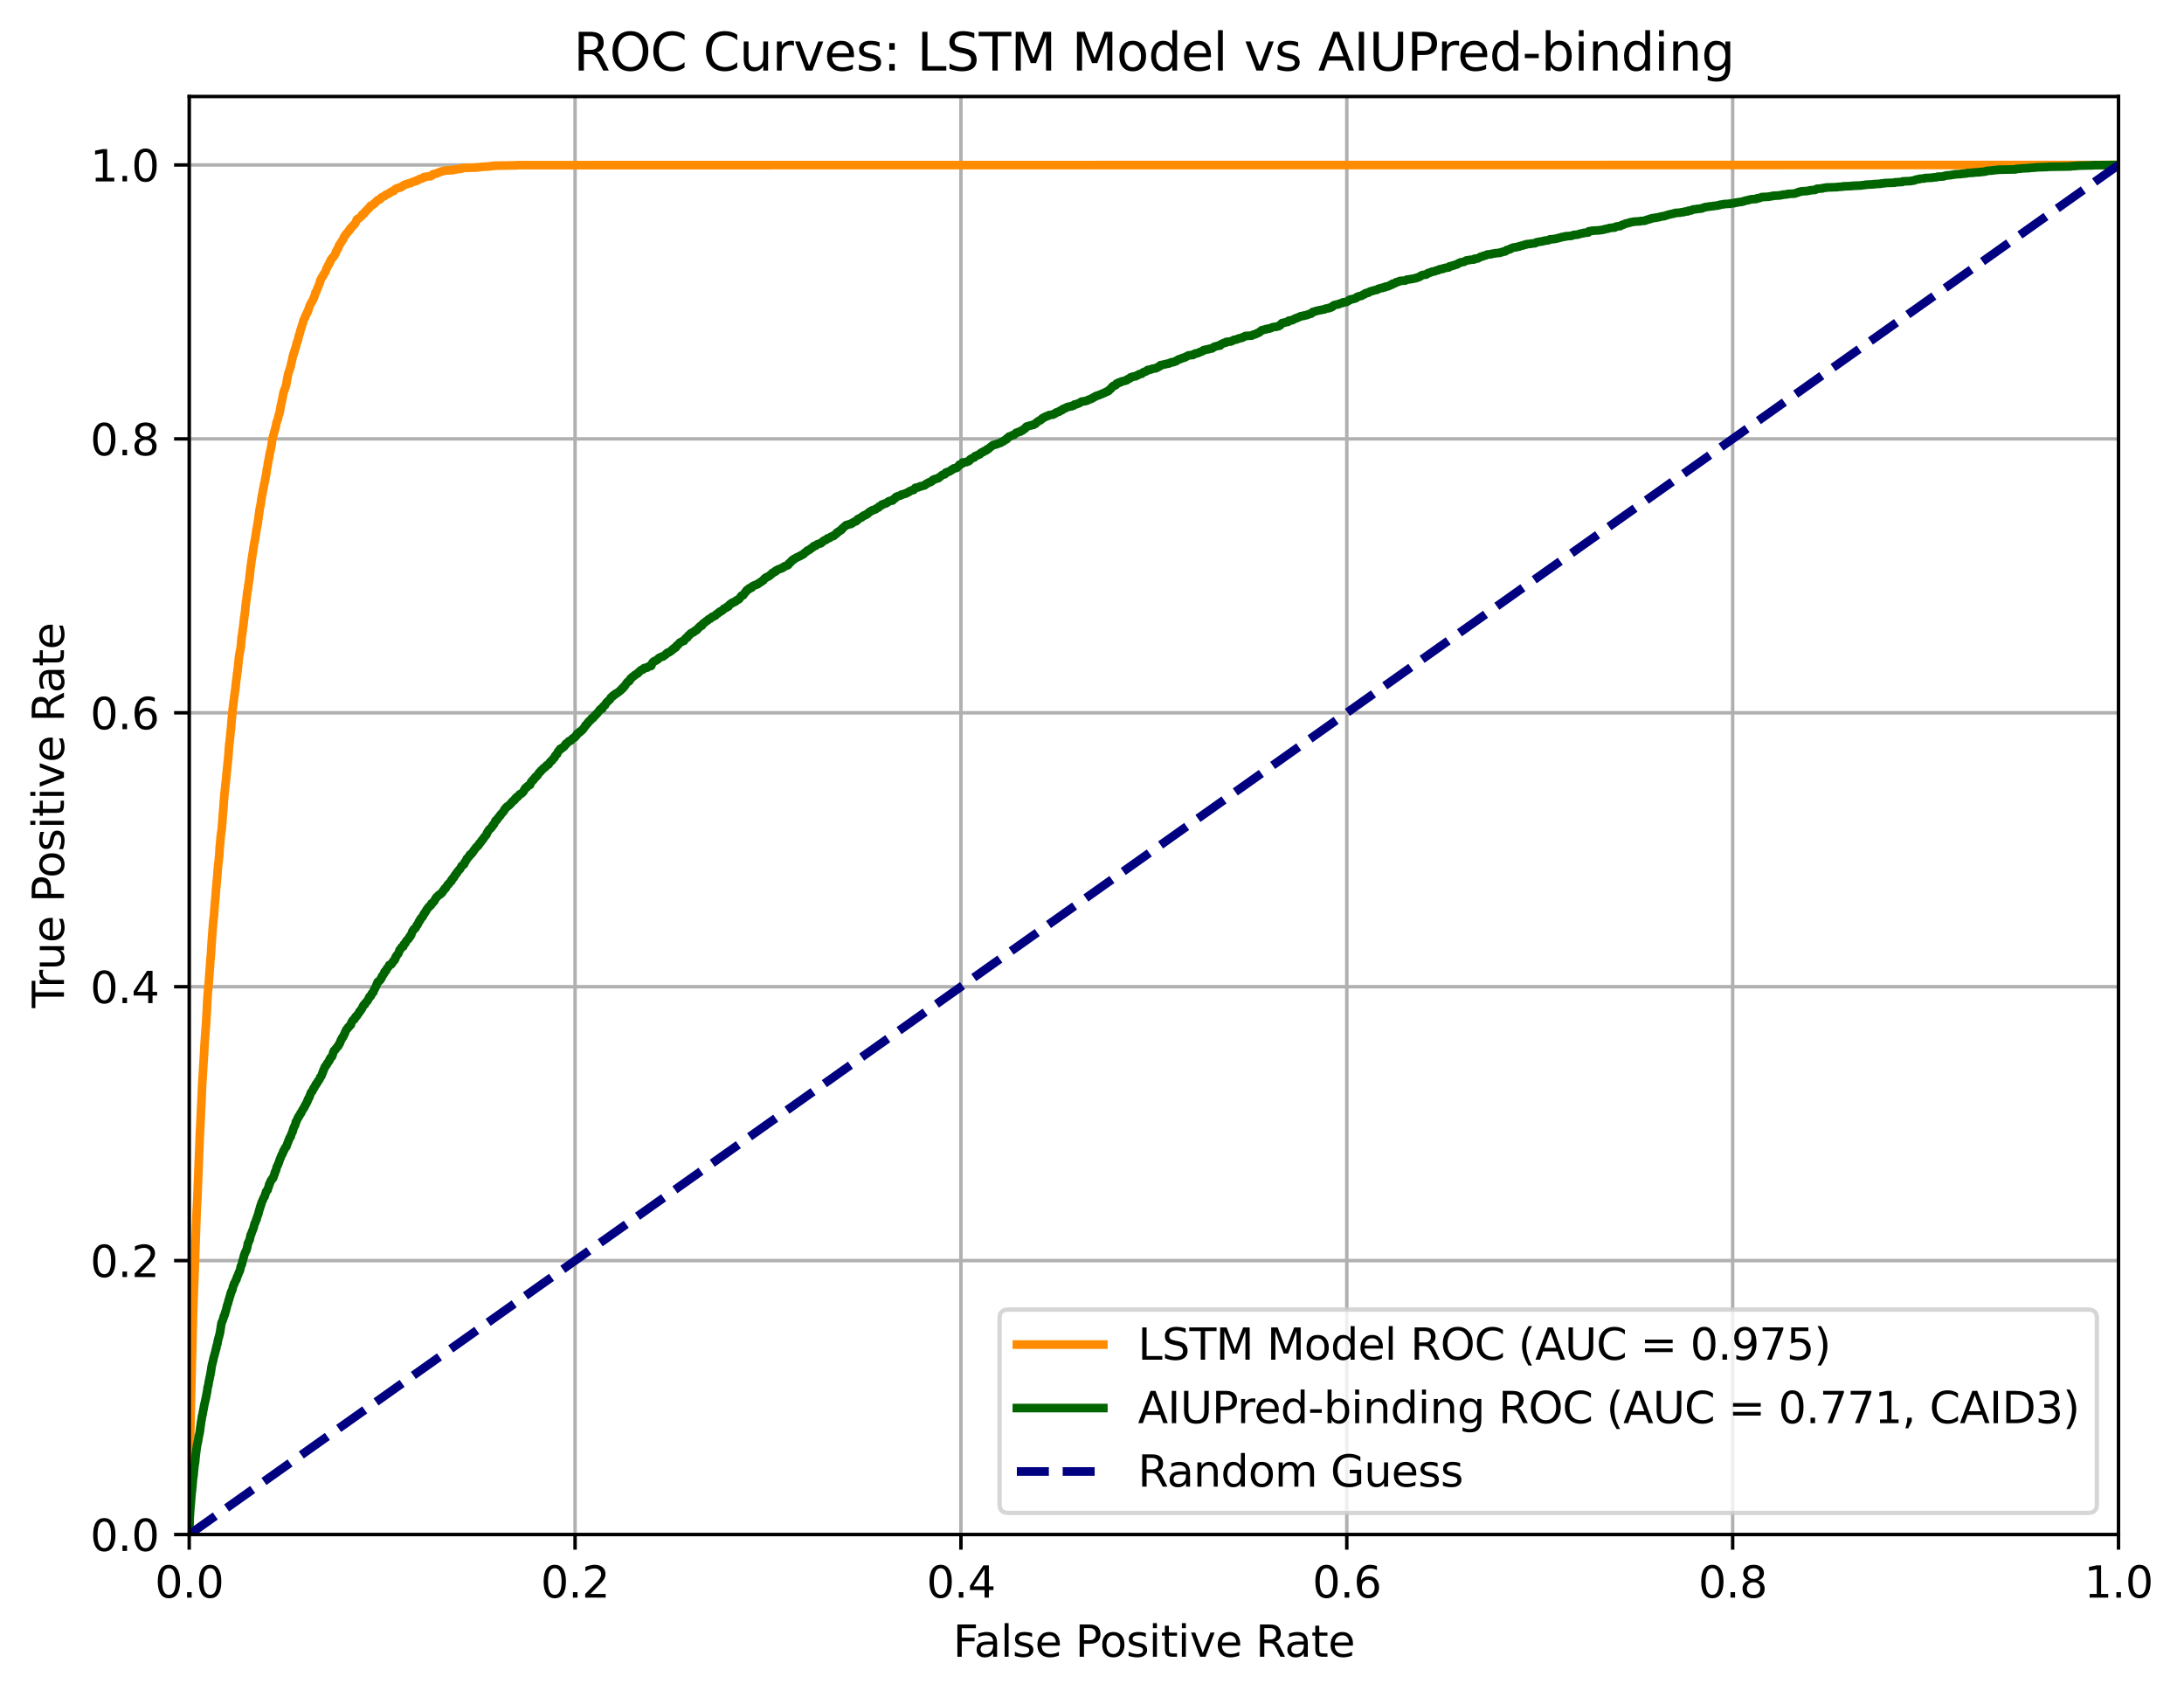 <?xml version="1.0" encoding="utf-8" standalone="no"?>
<!DOCTYPE svg PUBLIC "-//W3C//DTD SVG 1.1//EN"
  "http://www.w3.org/Graphics/SVG/1.1/DTD/svg11.dtd">
<svg xmlns:xlink="http://www.w3.org/1999/xlink" width="505.333pt" height="392.514pt" viewBox="0 0 505.333 392.514" xmlns="http://www.w3.org/2000/svg" version="1.1">
 <defs>
  <style type="text/css">*{stroke-linejoin: round; stroke-linecap: butt}</style>
 </defs>
 <g id="figure_1">
  <g id="patch_1">
   <path d="M 0 392.514 
L 505.333 392.514 
L 505.333 0 
L 0 0 
z
" style="fill: #ffffff"/>
  </g>
  <g id="axes_1">
   <g id="patch_2">
    <path d="M 43.781 354.958 
L 490.181 354.958 
L 490.181 22.318 
L 43.781 22.318 
z
" style="fill: #ffffff"/>
   </g>
   <g id="matplotlib.axis_1">
    <g id="xtick_1">
     <g id="line2d_1">
      <path d="M 43.781 354.958 
L 43.781 22.318 
" clip-path="url(#p1de7a9a697)" style="fill: none; stroke: #b0b0b0; stroke-width: 0.8; stroke-linecap: square"/>
     </g>
     <g id="line2d_2">
      <defs>
       <path id="me9d8731041" d="M 0 0 
L 0 3.5 
" style="stroke: #000000; stroke-width: 0.8"/>
      </defs>
      <g>
       <use xlink:href="#me9d8731041" x="43.781" y="354.958" style="stroke: #000000; stroke-width: 0.8"/>
      </g>
     </g>
     <g id="text_1">
      <!-- 0.0 -->
      <g transform="translate(35.83 369.557) scale(0.1 -0.1)">
       <defs>
        <path id="DejaVuSans-30" d="M 2034 4250 
Q 1547 4250 1301 3770 
Q 1056 3291 1056 2328 
Q 1056 1369 1301 889 
Q 1547 409 2034 409 
Q 2525 409 2770 889 
Q 3016 1369 3016 2328 
Q 3016 3291 2770 3770 
Q 2525 4250 2034 4250 
z
M 2034 4750 
Q 2819 4750 3233 4129 
Q 3647 3509 3647 2328 
Q 3647 1150 3233 529 
Q 2819 -91 2034 -91 
Q 1250 -91 836 529 
Q 422 1150 422 2328 
Q 422 3509 836 4129 
Q 1250 4750 2034 4750 
z
" transform="scale(0.016)"/>
        <path id="DejaVuSans-2e" d="M 684 794 
L 1344 794 
L 1344 0 
L 684 0 
L 684 794 
z
" transform="scale(0.016)"/>
       </defs>
       <use xlink:href="#DejaVuSans-30"/>
       <use xlink:href="#DejaVuSans-2e" transform="translate(63.623 0)"/>
       <use xlink:href="#DejaVuSans-30" transform="translate(95.41 0)"/>
      </g>
     </g>
    </g>
    <g id="xtick_2">
     <g id="line2d_3">
      <path d="M 133.061 354.958 
L 133.061 22.318 
" clip-path="url(#p1de7a9a697)" style="fill: none; stroke: #b0b0b0; stroke-width: 0.8; stroke-linecap: square"/>
     </g>
     <g id="line2d_4">
      <g>
       <use xlink:href="#me9d8731041" x="133.061" y="354.958" style="stroke: #000000; stroke-width: 0.8"/>
      </g>
     </g>
     <g id="text_2">
      <!-- 0.2 -->
      <g transform="translate(125.11 369.557) scale(0.1 -0.1)">
       <defs>
        <path id="DejaVuSans-32" d="M 1228 531 
L 3431 531 
L 3431 0 
L 469 0 
L 469 531 
Q 828 903 1448 1529 
Q 2069 2156 2228 2338 
Q 2531 2678 2651 2914 
Q 2772 3150 2772 3378 
Q 2772 3750 2511 3984 
Q 2250 4219 1831 4219 
Q 1534 4219 1204 4116 
Q 875 4013 500 3803 
L 500 4441 
Q 881 4594 1212 4672 
Q 1544 4750 1819 4750 
Q 2544 4750 2975 4387 
Q 3406 4025 3406 3419 
Q 3406 3131 3298 2873 
Q 3191 2616 2906 2266 
Q 2828 2175 2409 1742 
Q 1991 1309 1228 531 
z
" transform="scale(0.016)"/>
       </defs>
       <use xlink:href="#DejaVuSans-30"/>
       <use xlink:href="#DejaVuSans-2e" transform="translate(63.623 0)"/>
       <use xlink:href="#DejaVuSans-32" transform="translate(95.41 0)"/>
      </g>
     </g>
    </g>
    <g id="xtick_3">
     <g id="line2d_5">
      <path d="M 222.341 354.958 
L 222.341 22.318 
" clip-path="url(#p1de7a9a697)" style="fill: none; stroke: #b0b0b0; stroke-width: 0.8; stroke-linecap: square"/>
     </g>
     <g id="line2d_6">
      <g>
       <use xlink:href="#me9d8731041" x="222.341" y="354.958" style="stroke: #000000; stroke-width: 0.8"/>
      </g>
     </g>
     <g id="text_3">
      <!-- 0.4 -->
      <g transform="translate(214.39 369.557) scale(0.1 -0.1)">
       <defs>
        <path id="DejaVuSans-34" d="M 2419 4116 
L 825 1625 
L 2419 1625 
L 2419 4116 
z
M 2253 4666 
L 3047 4666 
L 3047 1625 
L 3713 1625 
L 3713 1100 
L 3047 1100 
L 3047 0 
L 2419 0 
L 2419 1100 
L 313 1100 
L 313 1709 
L 2253 4666 
z
" transform="scale(0.016)"/>
       </defs>
       <use xlink:href="#DejaVuSans-30"/>
       <use xlink:href="#DejaVuSans-2e" transform="translate(63.623 0)"/>
       <use xlink:href="#DejaVuSans-34" transform="translate(95.41 0)"/>
      </g>
     </g>
    </g>
    <g id="xtick_4">
     <g id="line2d_7">
      <path d="M 311.621 354.958 
L 311.621 22.318 
" clip-path="url(#p1de7a9a697)" style="fill: none; stroke: #b0b0b0; stroke-width: 0.8; stroke-linecap: square"/>
     </g>
     <g id="line2d_8">
      <g>
       <use xlink:href="#me9d8731041" x="311.621" y="354.958" style="stroke: #000000; stroke-width: 0.8"/>
      </g>
     </g>
     <g id="text_4">
      <!-- 0.6 -->
      <g transform="translate(303.67 369.557) scale(0.1 -0.1)">
       <defs>
        <path id="DejaVuSans-36" d="M 2113 2584 
Q 1688 2584 1439 2293 
Q 1191 2003 1191 1497 
Q 1191 994 1439 701 
Q 1688 409 2113 409 
Q 2538 409 2786 701 
Q 3034 994 3034 1497 
Q 3034 2003 2786 2293 
Q 2538 2584 2113 2584 
z
M 3366 4563 
L 3366 3988 
Q 3128 4100 2886 4159 
Q 2644 4219 2406 4219 
Q 1781 4219 1451 3797 
Q 1122 3375 1075 2522 
Q 1259 2794 1537 2939 
Q 1816 3084 2150 3084 
Q 2853 3084 3261 2657 
Q 3669 2231 3669 1497 
Q 3669 778 3244 343 
Q 2819 -91 2113 -91 
Q 1303 -91 875 529 
Q 447 1150 447 2328 
Q 447 3434 972 4092 
Q 1497 4750 2381 4750 
Q 2619 4750 2861 4703 
Q 3103 4656 3366 4563 
z
" transform="scale(0.016)"/>
       </defs>
       <use xlink:href="#DejaVuSans-30"/>
       <use xlink:href="#DejaVuSans-2e" transform="translate(63.623 0)"/>
       <use xlink:href="#DejaVuSans-36" transform="translate(95.41 0)"/>
      </g>
     </g>
    </g>
    <g id="xtick_5">
     <g id="line2d_9">
      <path d="M 400.901 354.958 
L 400.901 22.318 
" clip-path="url(#p1de7a9a697)" style="fill: none; stroke: #b0b0b0; stroke-width: 0.8; stroke-linecap: square"/>
     </g>
     <g id="line2d_10">
      <g>
       <use xlink:href="#me9d8731041" x="400.901" y="354.958" style="stroke: #000000; stroke-width: 0.8"/>
      </g>
     </g>
     <g id="text_5">
      <!-- 0.8 -->
      <g transform="translate(392.95 369.557) scale(0.1 -0.1)">
       <defs>
        <path id="DejaVuSans-38" d="M 2034 2216 
Q 1584 2216 1326 1975 
Q 1069 1734 1069 1313 
Q 1069 891 1326 650 
Q 1584 409 2034 409 
Q 2484 409 2743 651 
Q 3003 894 3003 1313 
Q 3003 1734 2745 1975 
Q 2488 2216 2034 2216 
z
M 1403 2484 
Q 997 2584 770 2862 
Q 544 3141 544 3541 
Q 544 4100 942 4425 
Q 1341 4750 2034 4750 
Q 2731 4750 3128 4425 
Q 3525 4100 3525 3541 
Q 3525 3141 3298 2862 
Q 3072 2584 2669 2484 
Q 3125 2378 3379 2068 
Q 3634 1759 3634 1313 
Q 3634 634 3220 271 
Q 2806 -91 2034 -91 
Q 1263 -91 848 271 
Q 434 634 434 1313 
Q 434 1759 690 2068 
Q 947 2378 1403 2484 
z
M 1172 3481 
Q 1172 3119 1398 2916 
Q 1625 2713 2034 2713 
Q 2441 2713 2670 2916 
Q 2900 3119 2900 3481 
Q 2900 3844 2670 4047 
Q 2441 4250 2034 4250 
Q 1625 4250 1398 4047 
Q 1172 3844 1172 3481 
z
" transform="scale(0.016)"/>
       </defs>
       <use xlink:href="#DejaVuSans-30"/>
       <use xlink:href="#DejaVuSans-2e" transform="translate(63.623 0)"/>
       <use xlink:href="#DejaVuSans-38" transform="translate(95.41 0)"/>
      </g>
     </g>
    </g>
    <g id="xtick_6">
     <g id="line2d_11">
      <path d="M 490.181 354.958 
L 490.181 22.318 
" clip-path="url(#p1de7a9a697)" style="fill: none; stroke: #b0b0b0; stroke-width: 0.8; stroke-linecap: square"/>
     </g>
     <g id="line2d_12">
      <g>
       <use xlink:href="#me9d8731041" x="490.181" y="354.958" style="stroke: #000000; stroke-width: 0.8"/>
      </g>
     </g>
     <g id="text_6">
      <!-- 1.0 -->
      <g transform="translate(482.23 369.557) scale(0.1 -0.1)">
       <defs>
        <path id="DejaVuSans-31" d="M 794 531 
L 1825 531 
L 1825 4091 
L 703 3866 
L 703 4441 
L 1819 4666 
L 2450 4666 
L 2450 531 
L 3481 531 
L 3481 0 
L 794 0 
L 794 531 
z
" transform="scale(0.016)"/>
       </defs>
       <use xlink:href="#DejaVuSans-31"/>
       <use xlink:href="#DejaVuSans-2e" transform="translate(63.623 0)"/>
       <use xlink:href="#DejaVuSans-30" transform="translate(95.41 0)"/>
      </g>
     </g>
    </g>
    <g id="text_7">
     <!-- False Positive Rate -->
     <g transform="translate(220.515 383.235) scale(0.1 -0.1)">
      <defs>
       <path id="DejaVuSans-46" d="M 628 4666 
L 3309 4666 
L 3309 4134 
L 1259 4134 
L 1259 2759 
L 3109 2759 
L 3109 2228 
L 1259 2228 
L 1259 0 
L 628 0 
L 628 4666 
z
" transform="scale(0.016)"/>
       <path id="DejaVuSans-61" d="M 2194 1759 
Q 1497 1759 1228 1600 
Q 959 1441 959 1056 
Q 959 750 1161 570 
Q 1363 391 1709 391 
Q 2188 391 2477 730 
Q 2766 1069 2766 1631 
L 2766 1759 
L 2194 1759 
z
M 3341 1997 
L 3341 0 
L 2766 0 
L 2766 531 
Q 2569 213 2275 61 
Q 1981 -91 1556 -91 
Q 1019 -91 701 211 
Q 384 513 384 1019 
Q 384 1609 779 1909 
Q 1175 2209 1959 2209 
L 2766 2209 
L 2766 2266 
Q 2766 2663 2505 2880 
Q 2244 3097 1772 3097 
Q 1472 3097 1187 3025 
Q 903 2953 641 2809 
L 641 3341 
Q 956 3463 1253 3523 
Q 1550 3584 1831 3584 
Q 2591 3584 2966 3190 
Q 3341 2797 3341 1997 
z
" transform="scale(0.016)"/>
       <path id="DejaVuSans-6c" d="M 603 4863 
L 1178 4863 
L 1178 0 
L 603 0 
L 603 4863 
z
" transform="scale(0.016)"/>
       <path id="DejaVuSans-73" d="M 2834 3397 
L 2834 2853 
Q 2591 2978 2328 3040 
Q 2066 3103 1784 3103 
Q 1356 3103 1142 2972 
Q 928 2841 928 2578 
Q 928 2378 1081 2264 
Q 1234 2150 1697 2047 
L 1894 2003 
Q 2506 1872 2764 1633 
Q 3022 1394 3022 966 
Q 3022 478 2636 193 
Q 2250 -91 1575 -91 
Q 1294 -91 989 -36 
Q 684 19 347 128 
L 347 722 
Q 666 556 975 473 
Q 1284 391 1588 391 
Q 1994 391 2212 530 
Q 2431 669 2431 922 
Q 2431 1156 2273 1281 
Q 2116 1406 1581 1522 
L 1381 1569 
Q 847 1681 609 1914 
Q 372 2147 372 2553 
Q 372 3047 722 3315 
Q 1072 3584 1716 3584 
Q 2034 3584 2315 3537 
Q 2597 3491 2834 3397 
z
" transform="scale(0.016)"/>
       <path id="DejaVuSans-65" d="M 3597 1894 
L 3597 1613 
L 953 1613 
Q 991 1019 1311 708 
Q 1631 397 2203 397 
Q 2534 397 2845 478 
Q 3156 559 3463 722 
L 3463 178 
Q 3153 47 2828 -22 
Q 2503 -91 2169 -91 
Q 1331 -91 842 396 
Q 353 884 353 1716 
Q 353 2575 817 3079 
Q 1281 3584 2069 3584 
Q 2775 3584 3186 3129 
Q 3597 2675 3597 1894 
z
M 3022 2063 
Q 3016 2534 2758 2815 
Q 2500 3097 2075 3097 
Q 1594 3097 1305 2825 
Q 1016 2553 972 2059 
L 3022 2063 
z
" transform="scale(0.016)"/>
       <path id="DejaVuSans-20" transform="scale(0.016)"/>
       <path id="DejaVuSans-50" d="M 1259 4147 
L 1259 2394 
L 2053 2394 
Q 2494 2394 2734 2622 
Q 2975 2850 2975 3272 
Q 2975 3691 2734 3919 
Q 2494 4147 2053 4147 
L 1259 4147 
z
M 628 4666 
L 2053 4666 
Q 2838 4666 3239 4311 
Q 3641 3956 3641 3272 
Q 3641 2581 3239 2228 
Q 2838 1875 2053 1875 
L 1259 1875 
L 1259 0 
L 628 0 
L 628 4666 
z
" transform="scale(0.016)"/>
       <path id="DejaVuSans-6f" d="M 1959 3097 
Q 1497 3097 1228 2736 
Q 959 2375 959 1747 
Q 959 1119 1226 758 
Q 1494 397 1959 397 
Q 2419 397 2687 759 
Q 2956 1122 2956 1747 
Q 2956 2369 2687 2733 
Q 2419 3097 1959 3097 
z
M 1959 3584 
Q 2709 3584 3137 3096 
Q 3566 2609 3566 1747 
Q 3566 888 3137 398 
Q 2709 -91 1959 -91 
Q 1206 -91 779 398 
Q 353 888 353 1747 
Q 353 2609 779 3096 
Q 1206 3584 1959 3584 
z
" transform="scale(0.016)"/>
       <path id="DejaVuSans-69" d="M 603 3500 
L 1178 3500 
L 1178 0 
L 603 0 
L 603 3500 
z
M 603 4863 
L 1178 4863 
L 1178 4134 
L 603 4134 
L 603 4863 
z
" transform="scale(0.016)"/>
       <path id="DejaVuSans-74" d="M 1172 4494 
L 1172 3500 
L 2356 3500 
L 2356 3053 
L 1172 3053 
L 1172 1153 
Q 1172 725 1289 603 
Q 1406 481 1766 481 
L 2356 481 
L 2356 0 
L 1766 0 
Q 1100 0 847 248 
Q 594 497 594 1153 
L 594 3053 
L 172 3053 
L 172 3500 
L 594 3500 
L 594 4494 
L 1172 4494 
z
" transform="scale(0.016)"/>
       <path id="DejaVuSans-76" d="M 191 3500 
L 800 3500 
L 1894 563 
L 2988 3500 
L 3597 3500 
L 2284 0 
L 1503 0 
L 191 3500 
z
" transform="scale(0.016)"/>
       <path id="DejaVuSans-52" d="M 2841 2188 
Q 3044 2119 3236 1894 
Q 3428 1669 3622 1275 
L 4263 0 
L 3584 0 
L 2988 1197 
Q 2756 1666 2539 1819 
Q 2322 1972 1947 1972 
L 1259 1972 
L 1259 0 
L 628 0 
L 628 4666 
L 2053 4666 
Q 2853 4666 3247 4331 
Q 3641 3997 3641 3322 
Q 3641 2881 3436 2590 
Q 3231 2300 2841 2188 
z
M 1259 4147 
L 1259 2491 
L 2053 2491 
Q 2509 2491 2742 2702 
Q 2975 2913 2975 3322 
Q 2975 3731 2742 3939 
Q 2509 4147 2053 4147 
L 1259 4147 
z
" transform="scale(0.016)"/>
      </defs>
      <use xlink:href="#DejaVuSans-46"/>
      <use xlink:href="#DejaVuSans-61" transform="translate(48.395 0)"/>
      <use xlink:href="#DejaVuSans-6c" transform="translate(109.674 0)"/>
      <use xlink:href="#DejaVuSans-73" transform="translate(137.457 0)"/>
      <use xlink:href="#DejaVuSans-65" transform="translate(189.557 0)"/>
      <use xlink:href="#DejaVuSans-20" transform="translate(251.08 0)"/>
      <use xlink:href="#DejaVuSans-50" transform="translate(282.867 0)"/>
      <use xlink:href="#DejaVuSans-6f" transform="translate(339.545 0)"/>
      <use xlink:href="#DejaVuSans-73" transform="translate(400.727 0)"/>
      <use xlink:href="#DejaVuSans-69" transform="translate(452.826 0)"/>
      <use xlink:href="#DejaVuSans-74" transform="translate(480.609 0)"/>
      <use xlink:href="#DejaVuSans-69" transform="translate(519.818 0)"/>
      <use xlink:href="#DejaVuSans-76" transform="translate(547.602 0)"/>
      <use xlink:href="#DejaVuSans-65" transform="translate(606.781 0)"/>
      <use xlink:href="#DejaVuSans-20" transform="translate(668.305 0)"/>
      <use xlink:href="#DejaVuSans-52" transform="translate(700.092 0)"/>
      <use xlink:href="#DejaVuSans-61" transform="translate(767.324 0)"/>
      <use xlink:href="#DejaVuSans-74" transform="translate(828.604 0)"/>
      <use xlink:href="#DejaVuSans-65" transform="translate(867.812 0)"/>
     </g>
    </g>
   </g>
   <g id="matplotlib.axis_2">
    <g id="ytick_1">
     <g id="line2d_13">
      <path d="M 43.781 354.958 
L 490.181 354.958 
" clip-path="url(#p1de7a9a697)" style="fill: none; stroke: #b0b0b0; stroke-width: 0.8; stroke-linecap: square"/>
     </g>
     <g id="line2d_14">
      <defs>
       <path id="m14f1de54e5" d="M 0 0 
L -3.5 0 
" style="stroke: #000000; stroke-width: 0.8"/>
      </defs>
      <g>
       <use xlink:href="#m14f1de54e5" x="43.781" y="354.958" style="stroke: #000000; stroke-width: 0.8"/>
      </g>
     </g>
     <g id="text_8">
      <!-- 0.0 -->
      <g transform="translate(20.878 358.757) scale(0.1 -0.1)">
       <use xlink:href="#DejaVuSans-30"/>
       <use xlink:href="#DejaVuSans-2e" transform="translate(63.623 0)"/>
       <use xlink:href="#DejaVuSans-30" transform="translate(95.41 0)"/>
      </g>
     </g>
    </g>
    <g id="ytick_2">
     <g id="line2d_15">
      <path d="M 43.781 291.598 
L 490.181 291.598 
" clip-path="url(#p1de7a9a697)" style="fill: none; stroke: #b0b0b0; stroke-width: 0.8; stroke-linecap: square"/>
     </g>
     <g id="line2d_16">
      <g>
       <use xlink:href="#m14f1de54e5" x="43.781" y="291.598" style="stroke: #000000; stroke-width: 0.8"/>
      </g>
     </g>
     <g id="text_9">
      <!-- 0.2 -->
      <g transform="translate(20.878 295.397) scale(0.1 -0.1)">
       <use xlink:href="#DejaVuSans-30"/>
       <use xlink:href="#DejaVuSans-2e" transform="translate(63.623 0)"/>
       <use xlink:href="#DejaVuSans-32" transform="translate(95.41 0)"/>
      </g>
     </g>
    </g>
    <g id="ytick_3">
     <g id="line2d_17">
      <path d="M 43.781 228.238 
L 490.181 228.238 
" clip-path="url(#p1de7a9a697)" style="fill: none; stroke: #b0b0b0; stroke-width: 0.8; stroke-linecap: square"/>
     </g>
     <g id="line2d_18">
      <g>
       <use xlink:href="#m14f1de54e5" x="43.781" y="228.238" style="stroke: #000000; stroke-width: 0.8"/>
      </g>
     </g>
     <g id="text_10">
      <!-- 0.4 -->
      <g transform="translate(20.878 232.037) scale(0.1 -0.1)">
       <use xlink:href="#DejaVuSans-30"/>
       <use xlink:href="#DejaVuSans-2e" transform="translate(63.623 0)"/>
       <use xlink:href="#DejaVuSans-34" transform="translate(95.41 0)"/>
      </g>
     </g>
    </g>
    <g id="ytick_4">
     <g id="line2d_19">
      <path d="M 43.781 164.878 
L 490.181 164.878 
" clip-path="url(#p1de7a9a697)" style="fill: none; stroke: #b0b0b0; stroke-width: 0.8; stroke-linecap: square"/>
     </g>
     <g id="line2d_20">
      <g>
       <use xlink:href="#m14f1de54e5" x="43.781" y="164.878" style="stroke: #000000; stroke-width: 0.8"/>
      </g>
     </g>
     <g id="text_11">
      <!-- 0.6 -->
      <g transform="translate(20.878 168.677) scale(0.1 -0.1)">
       <use xlink:href="#DejaVuSans-30"/>
       <use xlink:href="#DejaVuSans-2e" transform="translate(63.623 0)"/>
       <use xlink:href="#DejaVuSans-36" transform="translate(95.41 0)"/>
      </g>
     </g>
    </g>
    <g id="ytick_5">
     <g id="line2d_21">
      <path d="M 43.781 101.518 
L 490.181 101.518 
" clip-path="url(#p1de7a9a697)" style="fill: none; stroke: #b0b0b0; stroke-width: 0.8; stroke-linecap: square"/>
     </g>
     <g id="line2d_22">
      <g>
       <use xlink:href="#m14f1de54e5" x="43.781" y="101.518" style="stroke: #000000; stroke-width: 0.8"/>
      </g>
     </g>
     <g id="text_12">
      <!-- 0.8 -->
      <g transform="translate(20.878 105.317) scale(0.1 -0.1)">
       <use xlink:href="#DejaVuSans-30"/>
       <use xlink:href="#DejaVuSans-2e" transform="translate(63.623 0)"/>
       <use xlink:href="#DejaVuSans-38" transform="translate(95.41 0)"/>
      </g>
     </g>
    </g>
    <g id="ytick_6">
     <g id="line2d_23">
      <path d="M 43.781 38.158 
L 490.181 38.158 
" clip-path="url(#p1de7a9a697)" style="fill: none; stroke: #b0b0b0; stroke-width: 0.8; stroke-linecap: square"/>
     </g>
     <g id="line2d_24">
      <g>
       <use xlink:href="#m14f1de54e5" x="43.781" y="38.158" style="stroke: #000000; stroke-width: 0.8"/>
      </g>
     </g>
     <g id="text_13">
      <!-- 1.0 -->
      <g transform="translate(20.878 41.957) scale(0.1 -0.1)">
       <use xlink:href="#DejaVuSans-31"/>
       <use xlink:href="#DejaVuSans-2e" transform="translate(63.623 0)"/>
       <use xlink:href="#DejaVuSans-30" transform="translate(95.41 0)"/>
      </g>
     </g>
    </g>
    <g id="text_14">
     <!-- True Positive Rate -->
     <g transform="translate(14.798 233.168) rotate(-90) scale(0.1 -0.1)">
      <defs>
       <path id="DejaVuSans-54" d="M -19 4666 
L 3928 4666 
L 3928 4134 
L 2272 4134 
L 2272 0 
L 1638 0 
L 1638 4134 
L -19 4134 
L -19 4666 
z
" transform="scale(0.016)"/>
       <path id="DejaVuSans-72" d="M 2631 2963 
Q 2534 3019 2420 3045 
Q 2306 3072 2169 3072 
Q 1681 3072 1420 2755 
Q 1159 2438 1159 1844 
L 1159 0 
L 581 0 
L 581 3500 
L 1159 3500 
L 1159 2956 
Q 1341 3275 1631 3429 
Q 1922 3584 2338 3584 
Q 2397 3584 2469 3576 
Q 2541 3569 2628 3553 
L 2631 2963 
z
" transform="scale(0.016)"/>
       <path id="DejaVuSans-75" d="M 544 1381 
L 544 3500 
L 1119 3500 
L 1119 1403 
Q 1119 906 1312 657 
Q 1506 409 1894 409 
Q 2359 409 2629 706 
Q 2900 1003 2900 1516 
L 2900 3500 
L 3475 3500 
L 3475 0 
L 2900 0 
L 2900 538 
Q 2691 219 2414 64 
Q 2138 -91 1772 -91 
Q 1169 -91 856 284 
Q 544 659 544 1381 
z
M 1991 3584 
L 1991 3584 
z
" transform="scale(0.016)"/>
      </defs>
      <use xlink:href="#DejaVuSans-54"/>
      <use xlink:href="#DejaVuSans-72" transform="translate(46.334 0)"/>
      <use xlink:href="#DejaVuSans-75" transform="translate(87.447 0)"/>
      <use xlink:href="#DejaVuSans-65" transform="translate(150.826 0)"/>
      <use xlink:href="#DejaVuSans-20" transform="translate(212.35 0)"/>
      <use xlink:href="#DejaVuSans-50" transform="translate(244.137 0)"/>
      <use xlink:href="#DejaVuSans-6f" transform="translate(300.814 0)"/>
      <use xlink:href="#DejaVuSans-73" transform="translate(361.996 0)"/>
      <use xlink:href="#DejaVuSans-69" transform="translate(414.096 0)"/>
      <use xlink:href="#DejaVuSans-74" transform="translate(441.879 0)"/>
      <use xlink:href="#DejaVuSans-69" transform="translate(481.088 0)"/>
      <use xlink:href="#DejaVuSans-76" transform="translate(508.871 0)"/>
      <use xlink:href="#DejaVuSans-65" transform="translate(568.051 0)"/>
      <use xlink:href="#DejaVuSans-20" transform="translate(629.574 0)"/>
      <use xlink:href="#DejaVuSans-52" transform="translate(661.361 0)"/>
      <use xlink:href="#DejaVuSans-61" transform="translate(728.594 0)"/>
      <use xlink:href="#DejaVuSans-74" transform="translate(789.873 0)"/>
      <use xlink:href="#DejaVuSans-65" transform="translate(829.082 0)"/>
     </g>
    </g>
   </g>
   <g id="line2d_25">
    <path d="M 43.781 354.958 
L 43.891 337.871 
L 43.894 337.828 
L 44.005 332.275 
L 44.008 332.189 
L 44.119 327.319 
L 44.12 327.319 
L 44.227 321.979 
L 44.234 321.894 
L 44.345 316.896 
L 44.348 316.896 
L 44.459 312.71 
L 44.461 312.667 
L 44.572 307.797 
L 44.577 307.712 
L 44.688 303.141 
L 44.694 303.098 
L 44.805 299.723 
L 44.814 299.68 
L 44.925 296.861 
L 44.935 296.776 
L 45.046 293.657 
L 45.051 293.572 
L 45.16 290.154 
L 45.163 290.154 
L 45.274 286.822 
L 45.277 286.822 
L 45.388 283.447 
L 45.392 283.447 
L 45.503 280.158 
L 45.514 280.115 
L 45.623 277.894 
L 45.684 276.912 
L 45.794 273.793 
L 45.803 273.708 
L 45.909 270.931 
L 45.911 270.931 
L 46.281 261.49 
L 46.298 261.405 
L 46.408 259.141 
L 46.411 259.055 
L 46.521 256.492 
L 46.528 256.449 
L 46.639 254.313 
L 46.643 254.228 
L 46.754 251.238 
L 46.755 251.238 
L 46.866 249.444 
L 46.877 249.358 
L 46.987 247.479 
L 46.991 247.393 
L 47.096 245.642 
L 47.106 245.642 
L 47.217 243.762 
L 47.22 243.762 
L 47.329 241.626 
L 47.337 241.541 
L 47.448 239.875 
L 47.454 239.789 
L 47.559 238.337 
L 47.579 238.251 
L 47.69 236.713 
L 47.693 236.628 
L 47.803 234.449 
L 47.824 234.364 
L 47.927 232.014 
L 47.942 231.929 
L 48.053 230.135 
L 48.071 230.049 
L 48.177 228.554 
L 48.202 228.512 
L 48.304 227.23 
L 48.325 227.145 
L 48.436 225.436 
L 48.448 225.35 
L 48.559 223.855 
L 48.574 223.77 
L 48.685 222.061 
L 48.691 221.976 
L 48.798 220.865 
L 48.813 220.779 
L 48.915 218.857 
L 48.93 218.772 
L 49.041 217.106 
L 49.049 217.02 
L 49.159 215.482 
L 49.166 215.397 
L 49.275 214.03 
L 49.283 213.987 
L 49.393 212.748 
L 49.401 212.663 
L 49.511 211.766 
L 49.521 211.68 
L 49.63 210.057 
L 49.635 210.014 
L 49.745 208.69 
L 49.758 208.605 
L 49.869 207.451 
L 49.875 207.409 
L 49.98 205.743 
L 49.998 205.657 
L 50.103 204.461 
L 50.111 204.376 
L 50.218 203.179 
L 50.246 203.094 
L 50.354 201.385 
L 50.356 201.385 
L 50.374 201.3 
L 50.484 199.976 
L 50.5 199.89 
L 50.608 199.121 
L 50.615 199.036 
L 50.712 197.968 
L 50.732 197.882 
L 50.841 195.917 
L 50.85 195.832 
L 50.96 194.764 
L 50.966 194.679 
L 51.072 193.44 
L 51.084 193.354 
L 51.193 192.543 
L 51.207 192.457 
L 51.318 191.688 
L 51.324 191.603 
L 51.429 190.193 
L 51.442 190.108 
L 51.545 188.527 
L 51.557 188.442 
L 51.666 187.246 
L 51.68 187.16 
L 51.788 185.28 
L 51.817 185.195 
L 51.926 183.614 
L 51.957 183.529 
L 52.068 182.418 
L 52.086 182.333 
L 52.189 181.222 
L 52.214 181.179 
L 52.319 180.197 
L 52.333 180.112 
L 52.442 178.616 
L 52.474 178.531 
L 52.58 177.378 
L 52.594 177.335 
L 52.705 176.181 
L 52.735 176.096 
L 52.84 174.729 
L 52.86 174.644 
L 52.968 173.02 
L 52.978 172.935 
L 53.081 171.867 
L 53.114 171.781 
L 53.224 170.585 
L 53.238 170.5 
L 53.347 169.346 
L 53.359 169.261 
L 53.461 168.321 
L 53.48 168.236 
L 53.589 166.612 
L 53.608 166.527 
L 53.718 165.374 
L 53.732 165.288 
L 53.843 163.964 
L 53.857 163.879 
L 53.967 162.939 
L 53.982 162.853 
L 54.092 162.042 
L 54.106 161.956 
L 54.205 161.016 
L 54.238 160.931 
L 54.349 160.034 
L 54.385 159.948 
L 54.487 159.137 
L 54.503 159.051 
L 54.611 157.812 
L 54.631 157.727 
L 54.733 156.915 
L 54.765 156.83 
L 54.848 155.805 
L 54.9 155.719 
L 55.006 154.737 
L 55.023 154.651 
L 55.134 153.626 
L 55.145 153.541 
L 55.251 152.387 
L 55.26 152.302 
L 55.365 151.447 
L 55.399 151.362 
L 55.507 150.721 
L 55.547 150.636 
L 55.657 149.952 
L 55.688 149.867 
L 55.799 148.628 
L 55.809 148.543 
L 55.918 147.304 
L 55.935 147.218 
L 56.041 146.663 
L 56.065 146.578 
L 56.175 145.51 
L 56.2 145.424 
L 56.31 144.57 
L 56.329 144.484 
L 56.44 143.416 
L 56.453 143.331 
L 56.552 142.477 
L 56.589 142.434 
L 56.7 141.451 
L 56.71 141.409 
L 56.819 140.17 
L 56.845 140.084 
L 56.956 139.016 
L 57.003 138.931 
L 57.113 137.82 
L 57.126 137.735 
L 57.233 136.838 
L 57.252 136.752 
L 57.344 136.325 
L 57.368 136.282 
L 57.477 135.172 
L 57.515 135.086 
L 57.626 134.36 
L 57.657 134.275 
L 57.766 133.292 
L 57.782 133.207 
L 57.884 132.053 
L 57.92 131.968 
L 58.02 130.943 
L 58.04 130.9 
L 58.151 130.003 
L 58.169 129.917 
L 58.266 129.191 
L 58.301 129.106 
L 58.403 128.294 
L 58.435 128.251 
L 58.543 127.525 
L 58.558 127.44 
L 58.669 126.628 
L 58.691 126.543 
L 58.801 125.774 
L 58.82 125.688 
L 58.929 125.09 
L 58.97 125.005 
L 59.079 124.364 
L 59.091 124.279 
L 59.202 123.51 
L 59.218 123.424 
L 59.328 122.655 
L 59.353 122.57 
L 59.456 121.972 
L 59.492 121.886 
L 59.599 121.16 
L 59.63 121.075 
L 59.741 120.22 
L 59.774 120.135 
L 59.874 119.152 
L 59.925 119.067 
L 60.036 118.042 
L 60.057 117.956 
L 60.159 117.315 
L 60.209 117.23 
L 60.319 116.589 
L 60.352 116.504 
L 60.456 115.564 
L 60.48 115.479 
L 60.591 114.752 
L 60.604 114.667 
L 60.714 114.24 
L 60.734 114.154 
L 60.841 113.428 
L 60.858 113.343 
L 60.966 112.83 
L 60.996 112.745 
L 61.107 112.061 
L 61.117 112.018 
L 61.224 111.634 
L 61.256 111.548 
L 61.361 110.865 
L 61.391 110.779 
L 61.499 110.139 
L 61.53 110.053 
L 61.632 109.455 
L 61.646 109.37 
L 61.748 108.515 
L 61.775 108.43 
L 61.886 107.875 
L 61.91 107.789 
L 62.021 106.935 
L 62.064 106.849 
L 62.166 106.209 
L 62.217 106.123 
L 62.319 105.44 
L 62.346 105.354 
L 62.448 104.713 
L 62.48 104.628 
L 62.59 104.201 
L 62.614 104.115 
L 62.724 103.517 
L 62.755 103.475 
L 62.862 102.706 
L 62.877 102.663 
L 62.979 101.723 
L 63.011 101.638 
L 63.094 101.296 
L 63.119 101.296 
L 63.138 101.211 
L 63.243 100.698 
L 63.295 100.612 
L 63.402 100.143 
L 63.451 100.057 
L 63.558 99.587 
L 63.591 99.502 
L 63.67 99.117 
L 63.724 99.032 
L 63.83 98.562 
L 63.855 98.477 
L 63.964 97.836 
L 63.988 97.793 
L 64.086 97.451 
L 64.117 97.366 
L 64.213 97.11 
L 64.276 97.024 
L 64.375 96.512 
L 64.41 96.426 
L 64.508 95.956 
L 64.574 95.871 
L 64.683 95.486 
L 64.707 95.444 
L 64.816 94.717 
L 64.847 94.632 
L 64.999 93.649 
L 65.031 93.564 
L 65.126 93.179 
L 65.162 93.094 
L 65.256 92.581 
L 65.301 92.496 
L 65.407 91.812 
L 65.438 91.727 
L 65.531 91.086 
L 65.563 91.001 
L 65.642 90.616 
L 65.719 90.531 
L 65.801 90.189 
L 65.871 90.104 
L 65.944 89.847 
L 66.002 89.762 
L 66.101 89.378 
L 66.174 89.292 
L 66.282 88.694 
L 66.297 88.609 
L 66.407 87.882 
L 66.419 87.84 
L 66.525 87.242 
L 66.557 87.156 
L 66.666 86.473 
L 66.699 86.387 
L 66.799 86.131 
L 66.84 86.046 
L 66.945 85.661 
L 66.979 85.576 
L 67.079 85.277 
L 67.14 85.191 
L 67.246 84.764 
L 67.263 84.679 
L 67.371 84.123 
L 67.383 84.08 
L 67.49 83.653 
L 67.522 83.568 
L 67.626 83.055 
L 67.63 83.055 
L 67.652 82.97 
L 67.763 82.372 
L 67.823 82.286 
L 67.88 81.902 
L 67.986 81.816 
L 68.068 81.432 
L 68.119 81.389 
L 68.23 80.834 
L 68.26 80.791 
L 68.364 80.492 
L 68.42 80.407 
L 68.512 79.937 
L 68.554 79.851 
L 68.655 79.339 
L 68.725 79.253 
L 68.83 78.869 
L 68.912 78.783 
L 69.022 78.228 
L 69.05 78.143 
L 69.151 77.673 
L 69.19 77.587 
L 69.283 77.246 
L 69.368 77.16 
L 69.454 76.69 
L 69.488 76.605 
L 69.568 76.22 
L 69.632 76.135 
L 69.716 75.793 
L 69.774 75.708 
L 69.881 75.28 
L 69.919 75.195 
L 70.005 74.853 
L 70.03 74.853 
L 70.097 74.768 
L 70.2 74.127 
L 70.262 74.042 
L 70.371 73.785 
L 70.418 73.7 
L 70.525 73.572 
L 70.562 73.486 
L 70.625 73.187 
L 70.696 73.102 
L 70.785 72.846 
L 70.91 72.76 
L 71.011 72.376 
L 71.125 72.29 
L 71.209 71.948 
L 71.303 71.863 
L 71.404 71.521 
L 71.427 71.436 
L 71.531 71.094 
L 71.553 71.009 
L 71.652 70.752 
L 71.701 70.667 
L 71.808 70.411 
L 71.867 70.325 
L 71.962 70.069 
L 72.085 69.983 
L 72.182 69.77 
L 72.266 69.684 
L 72.343 69.428 
L 72.43 69.343 
L 72.531 69.044 
L 72.617 68.958 
L 72.724 68.616 
L 72.738 68.531 
L 72.84 68.232 
L 72.901 68.146 
L 72.981 67.677 
L 73.04 67.591 
L 73.12 67.506 
L 73.127 67.506 
L 73.209 67.42 
L 73.318 67.036 
L 73.374 66.95 
L 73.472 66.651 
L 73.526 66.566 
L 73.626 66.31 
L 73.679 66.224 
L 73.782 65.925 
L 73.816 65.84 
L 73.918 65.541 
L 73.998 65.455 
L 74.104 64.857 
L 74.187 64.772 
L 74.291 64.473 
L 74.355 64.387 
L 74.444 64.174 
L 74.535 64.088 
L 74.645 63.96 
L 74.758 63.875 
L 74.846 63.49 
L 74.976 63.405 
L 75.063 63.191 
L 75.132 63.106 
L 75.215 62.978 
L 75.307 62.892 
L 75.403 62.508 
L 75.46 62.422 
L 75.562 62.038 
L 75.679 61.952 
L 75.782 61.696 
L 75.842 61.611 
L 75.937 61.354 
L 76.061 61.269 
L 76.159 60.97 
L 76.212 60.884 
L 76.23 60.756 
L 76.256 60.756 
L 76.37 60.671 
L 76.462 60.372 
L 76.477 60.372 
L 76.521 60.329 
L 76.57 60.073 
L 76.695 59.987 
L 76.785 59.774 
L 76.885 59.688 
L 76.956 59.56 
L 77.108 59.475 
L 77.183 59.346 
L 77.296 59.261 
L 77.327 59.176 
L 77.354 59.176 
L 77.419 59.09 
L 77.506 58.834 
L 77.585 58.748 
L 77.689 58.492 
L 77.706 58.407 
L 77.76 58.15 
L 77.877 58.065 
L 77.987 57.723 
L 78.127 57.638 
L 78.21 57.424 
L 78.285 57.339 
L 78.361 56.997 
L 78.403 56.997 
L 78.41 56.826 
L 78.53 56.741 
L 78.591 56.527 
L 78.708 56.442 
L 78.818 56.185 
L 78.921 56.1 
L 78.993 55.929 
L 79.083 55.844 
L 79.191 55.673 
L 79.252 55.587 
L 79.303 55.416 
L 79.416 55.331 
L 79.52 55.032 
L 79.526 55.032 
L 79.555 54.946 
L 79.618 54.776 
L 79.71 54.69 
L 79.779 54.562 
L 79.905 54.477 
L 79.985 54.22 
L 80.102 54.135 
L 80.102 54.092 
L 80.24 54.007 
L 80.34 53.879 
L 80.416 53.793 
L 80.514 53.622 
L 80.591 53.537 
L 80.591 53.494 
L 80.752 53.409 
L 80.807 53.238 
L 80.962 53.152 
L 81.036 52.853 
L 81.258 52.768 
L 81.297 52.597 
L 81.374 52.512 
L 81.433 52.426 
L 81.593 52.341 
L 81.704 52.127 
L 81.936 52.042 
L 82.033 51.785 
L 82.157 51.7 
L 82.248 51.486 
L 82.336 51.401 
L 82.434 51.102 
L 82.467 51.016 
L 82.566 50.76 
L 82.734 50.675 
L 82.734 50.632 
L 83.028 50.546 
L 83.129 50.418 
L 83.22 50.333 
L 83.315 50.247 
L 83.436 50.162 
L 83.525 50.077 
L 83.643 49.991 
L 83.745 49.863 
L 83.781 49.778 
L 83.803 49.607 
L 84.01 49.521 
L 84.01 49.479 
L 84.093 49.479 
L 84.284 49.393 
L 84.372 49.222 
L 84.427 49.137 
L 84.484 48.966 
L 84.695 48.88 
L 84.772 48.667 
L 84.976 48.581 
L 85.059 48.453 
L 85.177 48.368 
L 85.18 48.24 
L 85.37 48.154 
L 85.418 48.026 
L 85.481 48.026 
L 85.55 47.983 
L 85.655 47.727 
L 85.724 47.642 
L 85.724 47.599 
L 85.826 47.599 
L 86.065 47.513 
L 86.135 47.428 
L 86.332 47.343 
L 86.332 47.3 
L 86.488 47.214 
L 86.499 47.086 
L 86.517 47.086 
L 86.764 47.001 
L 86.848 46.83 
L 86.975 46.745 
L 87.014 46.659 
L 87.174 46.574 
L 87.217 46.446 
L 87.272 46.446 
L 87.375 46.36 
L 87.415 46.275 
L 87.799 46.189 
L 87.874 46.061 
L 88.045 45.976 
L 88.152 45.762 
L 88.307 45.677 
L 88.395 45.591 
L 88.654 45.506 
L 88.729 45.42 
L 89.038 45.335 
L 89.122 45.164 
L 89.306 45.079 
L 89.306 45.036 
L 89.565 44.95 
L 89.565 44.908 
L 89.62 44.908 
L 89.906 44.822 
L 89.976 44.737 
L 90.183 44.651 
L 90.244 44.523 
L 90.451 44.438 
L 90.451 44.395 
L 90.558 44.395 
L 90.669 44.31 
L 90.669 44.267 
L 90.732 44.267 
L 91.117 44.181 
L 91.216 44.011 
L 91.325 43.925 
L 91.398 43.797 
L 91.593 43.712 
L 91.678 43.626 
L 92.019 43.541 
L 92.019 43.498 
L 92.604 43.412 
L 92.698 43.242 
L 93.078 43.156 
L 93.162 43.028 
L 93.336 42.943 
L 93.351 42.857 
L 93.636 42.772 
L 93.71 42.686 
L 94.164 42.601 
L 94.164 42.558 
L 94.488 42.473 
L 94.488 42.43 
L 94.554 42.43 
L 95.066 42.345 
L 95.156 42.216 
L 95.453 42.131 
L 95.453 42.088 
L 95.86 42.003 
L 95.86 41.96 
L 96.346 41.875 
L 96.361 41.746 
L 96.767 41.661 
L 96.811 41.576 
L 97.094 41.49 
L 97.164 41.362 
L 97.197 41.362 
L 97.716 41.277 
L 97.768 41.191 
L 97.774 41.191 
L 98.009 41.106 
L 98.051 40.978 
L 98.685 40.892 
L 98.685 40.849 
L 99.635 40.764 
L 99.655 40.679 
L 99.947 40.593 
L 99.981 40.465 
L 100.114 40.379 
L 100.114 40.337 
L 100.169 40.337 
L 100.534 40.251 
L 100.534 40.209 
L 100.595 40.209 
L 101.098 40.123 
L 101.18 39.995 
L 101.209 39.995 
L 101.565 39.91 
L 101.565 39.867 
L 101.95 39.781 
L 101.984 39.696 
L 102.453 39.611 
L 102.453 39.568 
L 102.561 39.568 
L 103.02 39.482 
L 103.02 39.44 
L 104.847 39.354 
L 104.888 39.269 
L 105.659 39.183 
L 105.659 39.141 
L 105.677 39.141 
L 106.678 39.055 
L 106.678 39.012 
L 107.063 38.927 
L 107.162 38.842 
L 110.354 38.756 
L 110.354 38.713 
L 110.377 38.713 
L 111.443 38.628 
L 111.443 38.585 
L 113.316 38.5 
L 113.316 38.457 
L 113.356 38.457 
L 114.322 38.372 
L 114.322 38.329 
L 119.524 38.244 
L 119.524 38.201 
L 490.181 38.158 
L 490.181 38.158 
" clip-path="url(#p1de7a9a697)" style="fill: none; stroke: #ff8c00; stroke-width: 2; stroke-linecap: square"/>
   </g>
   <g id="line2d_26">
    <path d="M 43.781 354.958 
L 43.888 351.113 
L 43.897 351.028 
L 44.003 349.405 
L 44.014 349.319 
L 44.116 347.995 
L 44.137 347.91 
L 44.244 346.5 
L 44.255 346.414 
L 44.364 345.047 
L 44.399 344.962 
L 44.508 343.766 
L 44.526 343.68 
L 44.634 342.271 
L 44.646 342.185 
L 44.757 341.374 
L 44.78 341.288 
L 44.884 340.049 
L 44.905 339.964 
L 44.994 339.024 
L 45.022 338.939 
L 45.133 338.255 
L 45.144 338.212 
L 45.249 337.059 
L 45.257 336.974 
L 45.36 336.034 
L 45.388 335.948 
L 45.492 335.051 
L 45.506 334.966 
L 45.608 334.24 
L 45.66 334.154 
L 45.766 333.471 
L 45.826 333.385 
L 45.93 332.616 
L 45.948 332.531 
L 46.048 331.976 
L 46.099 331.89 
L 46.204 331.292 
L 46.234 331.207 
L 46.341 330.224 
L 46.365 330.139 
L 46.476 329.37 
L 46.488 329.284 
L 46.598 328.515 
L 46.639 328.43 
L 46.743 327.533 
L 46.804 327.447 
L 46.905 326.935 
L 46.928 326.849 
L 47.038 326.123 
L 47.067 326.08 
L 47.174 325.482 
L 47.187 325.397 
L 47.263 324.927 
L 47.307 324.842 
L 47.39 324.414 
L 47.428 324.329 
L 47.531 323.774 
L 47.561 323.688 
L 47.647 323.261 
L 47.684 323.176 
L 47.795 322.449 
L 47.84 322.364 
L 47.948 321.68 
L 47.964 321.595 
L 48.071 320.783 
L 48.111 320.698 
L 48.222 320.356 
L 48.23 320.271 
L 48.331 319.502 
L 48.386 319.416 
L 48.492 318.776 
L 48.514 318.69 
L 48.607 318.263 
L 48.64 318.178 
L 48.748 317.451 
L 48.787 317.409 
L 48.898 316.554 
L 48.902 316.512 
L 49.009 315.871 
L 49.043 315.785 
L 49.152 315.273 
L 49.172 315.187 
L 49.281 314.846 
L 49.303 314.76 
L 49.408 314.162 
L 49.433 314.077 
L 49.537 313.692 
L 49.583 313.607 
L 49.69 313.137 
L 49.718 313.051 
L 49.826 312.667 
L 49.85 312.581 
L 49.949 312.069 
L 50.024 311.983 
L 50.135 311.257 
L 50.18 311.172 
L 50.274 310.915 
L 50.311 310.83 
L 50.413 310.061 
L 50.454 309.976 
L 50.562 309.506 
L 50.622 309.42 
L 50.725 308.95 
L 50.75 308.865 
L 50.857 308.438 
L 50.89 308.352 
L 50.988 307.669 
L 51.011 307.583 
L 51.119 306.814 
L 51.135 306.729 
L 51.245 306.088 
L 51.276 306.003 
L 51.366 305.746 
L 51.411 305.661 
L 51.5 305.49 
L 51.538 305.405 
L 51.633 305.02 
L 51.691 304.935 
L 51.778 304.465 
L 51.862 304.379 
L 51.944 304.209 
L 51.984 304.166 
L 52.089 303.653 
L 52.149 303.568 
L 52.241 303.183 
L 52.286 303.098 
L 52.397 302.671 
L 52.421 302.585 
L 52.524 302.115 
L 52.551 302.03 
L 52.642 301.731 
L 52.697 301.646 
L 52.808 301.261 
L 52.815 301.176 
L 52.917 300.748 
L 52.988 300.663 
L 53.083 300.236 
L 53.11 300.15 
L 53.199 299.809 
L 53.277 299.723 
L 53.374 299.125 
L 53.481 299.04 
L 53.542 298.698 
L 53.648 298.612 
L 53.753 298.313 
L 53.786 298.228 
L 53.893 297.715 
L 53.909 297.63 
L 54.012 297.374 
L 54.077 297.288 
L 54.164 296.904 
L 54.288 296.818 
L 54.38 296.519 
L 54.447 296.434 
L 54.528 296.178 
L 54.606 296.092 
L 54.68 296.007 
L 54.73 295.921 
L 54.825 295.409 
L 54.895 295.323 
L 54.988 295.11 
L 55.026 295.024 
L 55.134 294.768 
L 55.163 294.682 
L 55.271 294.383 
L 55.304 294.298 
L 55.381 294.127 
L 55.461 294.042 
L 55.565 293.657 
L 55.601 293.572 
L 55.709 292.974 
L 55.735 292.888 
L 55.775 292.803 
L 55.853 292.717 
L 55.963 292.418 
L 55.997 292.333 
L 56.102 291.692 
L 56.168 291.607 
L 56.269 291.222 
L 56.317 291.137 
L 56.426 290.539 
L 56.487 290.453 
L 56.557 290.154 
L 56.609 290.069 
L 56.72 289.684 
L 56.779 289.599 
L 56.881 289.428 
L 56.961 289.343 
L 57.049 289.001 
L 57.106 288.915 
L 57.215 288.403 
L 57.25 288.317 
L 57.352 287.634 
L 57.439 287.548 
L 57.545 287.207 
L 57.618 287.121 
L 57.726 286.822 
L 57.773 286.779 
L 57.881 286.224 
L 57.895 286.139 
L 57.994 285.669 
L 58.095 285.583 
L 58.2 285.199 
L 58.255 285.113 
L 58.357 284.772 
L 58.42 284.686 
L 58.531 284.387 
L 58.573 284.302 
L 58.684 283.96 
L 58.714 283.875 
L 58.823 283.362 
L 58.861 283.277 
L 58.96 282.935 
L 59.056 282.849 
L 59.152 282.508 
L 59.214 282.422 
L 59.277 282.123 
L 59.378 282.038 
L 59.485 281.525 
L 59.547 281.44 
L 59.646 281.098 
L 59.692 281.012 
L 59.797 280.671 
L 59.809 280.628 
L 59.913 280.201 
L 59.932 280.115 
L 60.035 279.774 
L 60.089 279.688 
L 60.197 279.176 
L 60.268 279.09 
L 60.369 278.663 
L 60.431 278.62 
L 60.529 278.15 
L 60.583 278.065 
L 60.692 277.851 
L 60.727 277.766 
L 60.825 277.51 
L 60.883 277.424 
L 60.975 277.168 
L 61.019 277.082 
L 61.121 276.912 
L 61.209 276.826 
L 61.309 276.484 
L 61.337 276.399 
L 61.435 276.057 
L 61.481 275.972 
L 61.591 275.587 
L 61.697 275.502 
L 61.798 275.374 
L 61.917 275.288 
L 62.012 274.861 
L 62.05 274.776 
L 62.161 274.562 
L 62.176 274.519 
L 62.27 274.007 
L 62.373 273.921 
L 62.48 273.537 
L 62.565 273.451 
L 62.66 273.11 
L 62.775 273.024 
L 62.872 272.811 
L 63.022 272.725 
L 63.045 272.554 
L 63.212 272.469 
L 63.317 272.127 
L 63.374 272.042 
L 63.439 271.743 
L 63.516 271.657 
L 63.594 271.187 
L 63.691 271.102 
L 63.767 270.846 
L 63.849 270.76 
L 63.96 270.29 
L 63.972 270.205 
L 64.068 269.863 
L 64.16 269.778 
L 64.254 269.479 
L 64.334 269.393 
L 64.438 269.094 
L 64.476 269.009 
L 64.579 268.71 
L 64.624 268.624 
L 64.716 268.282 
L 64.747 268.197 
L 64.84 267.983 
L 64.88 267.898 
L 64.987 267.642 
L 65.019 267.556 
L 65.12 267.3 
L 65.165 267.214 
L 65.269 267.001 
L 65.34 266.958 
L 65.407 266.702 
L 65.489 266.616 
L 65.571 266.232 
L 65.706 266.146 
L 65.753 265.976 
L 65.839 265.89 
L 65.901 265.634 
L 65.997 265.548 
L 66.103 265.335 
L 66.259 265.249 
L 66.362 264.908 
L 66.384 264.865 
L 66.487 264.523 
L 66.548 264.438 
L 66.643 264.181 
L 66.692 264.096 
L 66.778 263.754 
L 66.86 263.669 
L 66.953 263.327 
L 67.023 263.242 
L 67.108 263.028 
L 67.265 262.943 
L 67.356 262.515 
L 67.403 262.43 
L 67.499 262.131 
L 67.561 262.046 
L 67.645 261.875 
L 67.704 261.789 
L 67.815 261.234 
L 67.885 261.148 
L 67.995 260.764 
L 68.073 260.679 
L 68.149 260.465 
L 68.234 260.379 
L 68.339 260.08 
L 68.37 259.995 
L 68.465 259.482 
L 68.569 259.397 
L 68.674 259.183 
L 68.712 259.098 
L 68.816 258.799 
L 68.894 258.713 
L 68.956 258.5 
L 69.09 258.414 
L 69.151 258.158 
L 69.286 258.073 
L 69.386 257.859 
L 69.46 257.774 
L 69.537 257.517 
L 69.693 257.432 
L 69.801 257.09 
L 69.87 257.005 
L 69.953 256.834 
L 70.032 256.748 
L 70.107 256.535 
L 70.216 256.449 
L 70.314 256.279 
L 70.4 256.193 
L 70.506 255.851 
L 70.537 255.766 
L 70.636 255.68 
L 70.717 255.595 
L 70.818 255.296 
L 70.879 255.211 
L 70.974 255.04 
L 71.052 254.954 
L 71.129 254.612 
L 71.224 254.527 
L 71.297 254.228 
L 71.383 254.143 
L 71.492 253.929 
L 71.565 253.844 
L 71.642 253.502 
L 71.714 253.416 
L 71.806 253.16 
L 71.84 253.075 
L 71.946 252.733 
L 72.026 252.647 
L 72.11 252.519 
L 72.257 252.434 
L 72.355 252.178 
L 72.407 252.092 
L 72.516 251.75 
L 72.681 251.665 
L 72.791 251.409 
L 72.826 251.323 
L 72.915 251.195 
L 72.957 251.11 
L 73 250.981 
L 73.132 250.896 
L 73.166 250.682 
L 73.317 250.597 
L 73.409 250.469 
L 73.453 250.383 
L 73.56 250.084 
L 73.686 249.999 
L 73.773 249.871 
L 73.829 249.785 
L 73.94 249.614 
L 73.986 249.529 
L 74.079 249.187 
L 74.205 249.102 
L 74.309 248.931 
L 74.374 248.888 
L 74.441 248.632 
L 74.499 248.546 
L 74.61 248.162 
L 74.689 248.077 
L 74.774 247.692 
L 74.88 247.607 
L 74.983 247.222 
L 75.036 247.137 
L 75.116 246.88 
L 75.252 246.795 
L 75.311 246.581 
L 75.442 246.496 
L 75.517 246.325 
L 75.615 246.24 
L 75.713 245.941 
L 75.84 245.855 
L 75.937 245.684 
L 76.03 245.599 
L 76.138 245.343 
L 76.261 245.257 
L 76.287 245.001 
L 76.403 244.915 
L 76.492 244.659 
L 76.627 244.574 
L 76.666 244.488 
L 76.819 244.403 
L 76.909 244.104 
L 76.971 244.018 
L 77.077 243.506 
L 77.127 243.463 
L 77.185 243.249 
L 77.254 243.164 
L 77.274 243.036 
L 77.46 242.95 
L 77.542 242.822 
L 77.646 242.737 
L 77.711 242.566 
L 77.825 242.48 
L 77.871 242.352 
L 77.99 242.267 
L 78.099 242.096 
L 78.247 242.011 
L 78.3 241.754 
L 78.442 241.669 
L 78.545 241.37 
L 78.654 241.284 
L 78.755 240.9 
L 78.835 240.814 
L 78.915 240.515 
L 79.04 240.43 
L 79.134 240.131 
L 79.172 240.046 
L 79.221 239.96 
L 79.383 239.875 
L 79.483 239.576 
L 79.573 239.49 
L 79.683 239.148 
L 79.788 239.063 
L 79.852 238.764 
L 79.928 238.679 
L 80.01 238.422 
L 80.069 238.337 
L 80.172 238.123 
L 80.298 238.038 
L 80.336 237.952 
L 80.465 237.867 
L 80.567 237.611 
L 80.756 237.525 
L 80.865 237.354 
L 80.925 237.312 
L 80.991 237.141 
L 81.182 237.055 
L 81.291 236.585 
L 81.363 236.5 
L 81.464 236.244 
L 81.561 236.158 
L 81.607 236.03 
L 81.723 235.987 
L 81.826 235.859 
L 82.008 235.774 
L 82.047 235.56 
L 82.161 235.475 
L 82.25 235.218 
L 82.447 235.133 
L 82.454 235.005 
L 82.635 234.919 
L 82.733 234.706 
L 82.811 234.62 
L 82.911 234.449 
L 83.008 234.364 
L 83.105 234.236 
L 83.146 234.15 
L 83.199 233.937 
L 83.385 233.851 
L 83.456 233.68 
L 83.555 233.595 
L 83.641 233.381 
L 83.751 233.296 
L 83.858 232.997 
L 83.923 232.912 
L 83.99 232.741 
L 84.078 232.655 
L 84.175 232.442 
L 84.421 232.356 
L 84.505 232.057 
L 84.613 231.972 
L 84.714 231.844 
L 84.786 231.758 
L 84.87 231.63 
L 85.016 231.545 
L 85.127 231.288 
L 85.206 231.203 
L 85.306 230.904 
L 85.42 230.818 
L 85.518 230.519 
L 85.759 230.434 
L 85.87 230.263 
L 85.93 230.178 
L 86.021 229.836 
L 86.167 229.75 
L 86.227 229.579 
L 86.395 229.494 
L 86.496 229.152 
L 86.543 229.067 
L 86.605 228.811 
L 86.718 228.725 
L 86.824 228.512 
L 86.859 228.426 
L 86.963 228.212 
L 87.021 228.127 
L 87.081 227.913 
L 87.159 227.828 
L 87.25 227.444 
L 87.341 227.358 
L 87.421 227.102 
L 87.641 227.016 
L 87.739 226.931 
L 87.821 226.846 
L 87.931 226.717 
L 88.033 226.632 
L 88.132 226.333 
L 88.27 226.247 
L 88.38 225.82 
L 88.484 225.735 
L 88.592 225.564 
L 88.695 225.479 
L 88.793 225.222 
L 88.884 225.179 
L 88.955 224.838 
L 89.092 224.752 
L 89.127 224.624 
L 89.336 224.539 
L 89.417 224.24 
L 89.513 224.154 
L 89.603 223.941 
L 89.727 223.855 
L 89.837 223.684 
L 89.901 223.599 
L 90.001 223.343 
L 90.079 223.257 
L 90.079 223.214 
L 90.474 223.129 
L 90.539 222.958 
L 90.706 222.873 
L 90.811 222.574 
L 90.93 222.488 
L 91.033 222.275 
L 91.229 222.189 
L 91.283 221.933 
L 91.439 221.847 
L 91.546 221.378 
L 91.658 221.292 
L 91.71 221.121 
L 91.817 221.036 
L 91.92 220.822 
L 92.035 220.737 
L 92.138 220.609 
L 92.19 220.523 
L 92.283 220.267 
L 92.341 220.181 
L 92.449 219.754 
L 92.579 219.669 
L 92.673 219.498 
L 92.781 219.412 
L 92.879 219.156 
L 93.058 219.071 
L 93.058 219.028 
L 93.305 218.943 
L 93.384 218.558 
L 93.464 218.473 
L 93.496 218.387 
L 93.681 218.302 
L 93.784 218.174 
L 93.834 218.088 
L 93.938 217.789 
L 93.984 217.704 
L 94.049 217.618 
L 94.144 217.533 
L 94.211 217.447 
L 94.322 217.362 
L 94.322 217.319 
L 94.48 217.234 
L 94.587 217.02 
L 94.656 216.978 
L 94.747 216.679 
L 94.949 216.593 
L 95.029 216.337 
L 95.144 216.251 
L 95.253 215.867 
L 95.302 215.781 
L 95.412 215.44 
L 95.519 215.354 
L 95.623 215.141 
L 95.708 215.055 
L 95.748 214.927 
L 95.964 214.842 
L 96.062 214.671 
L 96.193 214.585 
L 96.295 214.329 
L 96.359 214.244 
L 96.425 214.03 
L 96.58 213.945 
L 96.672 213.774 
L 96.703 213.731 
L 96.784 213.517 
L 96.843 213.432 
L 96.922 213.176 
L 97.037 213.09 
L 97.106 213.005 
L 97.186 212.919 
L 97.246 212.62 
L 97.386 212.535 
L 97.442 212.364 
L 97.558 212.279 
L 97.593 212.193 
L 97.75 212.108 
L 97.831 211.937 
L 97.901 211.851 
L 97.971 211.595 
L 98.023 211.51 
L 98.093 211.381 
L 98.231 211.296 
L 98.28 211.125 
L 98.386 211.04 
L 98.429 210.912 
L 98.533 210.826 
L 98.642 210.527 
L 98.778 210.442 
L 98.866 210.228 
L 98.925 210.143 
L 99.006 210.014 
L 99.141 209.929 
L 99.25 209.715 
L 99.469 209.63 
L 99.551 209.459 
L 99.724 209.374 
L 99.834 208.989 
L 100.061 208.904 
L 100.136 208.818 
L 100.222 208.733 
L 100.291 208.562 
L 100.473 208.477 
L 100.562 208.263 
L 100.636 208.178 
L 100.74 207.879 
L 100.858 207.793 
L 100.925 207.622 
L 101.042 207.537 
L 101.042 207.494 
L 101.199 207.409 
L 101.24 207.323 
L 101.356 207.238 
L 101.449 207.11 
L 101.639 207.024 
L 101.691 206.896 
L 101.963 206.811 
L 102.057 206.64 
L 102.248 206.554 
L 102.314 206.341 
L 102.464 206.255 
L 102.559 205.999 
L 102.709 205.913 
L 102.785 205.7 
L 102.875 205.614 
L 102.888 205.529 
L 103.139 205.444 
L 103.226 205.187 
L 103.293 205.102 
L 103.402 204.931 
L 103.48 204.846 
L 103.571 204.675 
L 103.757 204.589 
L 103.835 204.376 
L 103.984 204.29 
L 104.056 204.162 
L 104.149 204.077 
L 104.251 203.906 
L 104.442 203.82 
L 104.509 203.479 
L 104.667 203.393 
L 104.767 203.179 
L 104.856 203.094 
L 104.856 203.051 
L 105.003 203.009 
L 105.112 202.71 
L 105.212 202.624 
L 105.289 202.411 
L 105.431 202.325 
L 105.541 202.112 
L 105.626 202.026 
L 105.636 201.941 
L 105.788 201.855 
L 105.885 201.599 
L 105.99 201.513 
L 106.07 201.385 
L 106.166 201.3 
L 106.252 201.172 
L 106.399 201.086 
L 106.487 200.915 
L 106.545 200.83 
L 106.65 200.616 
L 106.723 200.574 
L 106.803 200.317 
L 106.954 200.232 
L 107.056 200.104 
L 107.262 200.018 
L 107.371 199.933 
L 107.415 199.847 
L 107.517 199.463 
L 107.651 199.378 
L 107.744 199.164 
L 107.813 199.079 
L 107.889 198.908 
L 108.002 198.822 
L 108.021 198.609 
L 108.138 198.566 
L 108.214 198.438 
L 108.317 198.352 
L 108.416 198.267 
L 108.472 198.181 
L 108.528 198.011 
L 108.701 197.925 
L 108.757 197.669 
L 109.024 197.583 
L 109.128 197.37 
L 109.29 197.284 
L 109.39 197.113 
L 109.428 197.028 
L 109.507 196.9 
L 109.585 196.857 
L 109.694 196.601 
L 109.813 196.515 
L 109.846 196.43 
L 109.95 196.345 
L 110.06 196.174 
L 110.086 196.088 
L 110.178 196.003 
L 110.334 195.917 
L 110.411 195.746 
L 110.617 195.661 
L 110.693 195.447 
L 110.837 195.362 
L 110.939 195.063 
L 111.106 194.978 
L 111.183 194.892 
L 111.261 194.807 
L 111.366 194.55 
L 111.494 194.465 
L 111.592 194.251 
L 111.748 194.166 
L 111.856 193.995 
L 111.886 193.952 
L 111.956 193.739 
L 112.07 193.653 
L 112.177 193.525 
L 112.243 193.44 
L 112.346 193.312 
L 112.413 193.226 
L 112.473 193.141 
L 112.572 193.055 
L 112.656 192.713 
L 112.709 192.671 
L 112.801 192.457 
L 112.862 192.414 
L 112.95 192.244 
L 112.992 192.158 
L 113.086 192.03 
L 113.138 191.945 
L 113.243 191.816 
L 113.4 191.731 
L 113.436 191.646 
L 113.597 191.56 
L 113.702 191.389 
L 113.811 191.304 
L 113.886 191.09 
L 113.968 191.005 
L 114.003 190.877 
L 114.191 190.791 
L 114.295 190.62 
L 114.358 190.535 
L 114.468 190.236 
L 114.51 190.15 
L 114.608 189.937 
L 114.673 189.851 
L 114.673 189.809 
L 114.931 189.723 
L 115.002 189.51 
L 115.115 189.424 
L 115.224 189.211 
L 115.364 189.125 
L 115.46 188.954 
L 115.524 188.869 
L 115.604 188.741 
L 115.764 188.655 
L 115.81 188.442 
L 115.957 188.356 
L 116.055 188.185 
L 116.173 188.1 
L 116.283 187.929 
L 116.4 187.844 
L 116.467 187.715 
L 116.576 187.63 
L 116.667 187.331 
L 116.788 187.246 
L 116.813 187.117 
L 116.973 187.032 
L 117.062 186.818 
L 117.219 186.733 
L 117.291 186.605 
L 117.517 186.519 
L 117.625 186.348 
L 117.84 186.263 
L 117.887 186.178 
L 118.001 186.092 
L 118.097 185.921 
L 118.246 185.836 
L 118.356 185.622 
L 118.525 185.537 
L 118.626 185.323 
L 118.826 185.238 
L 118.883 185.152 
L 119.057 185.067 
L 119.122 184.853 
L 119.232 184.768 
L 119.234 184.682 
L 119.473 184.597 
L 119.581 184.341 
L 119.863 184.255 
L 119.939 184.127 
L 120.038 184.042 
L 120.132 183.871 
L 120.232 183.785 
L 120.232 183.743 
L 120.528 183.657 
L 120.616 183.529 
L 120.815 183.444 
L 120.92 183.315 
L 121.019 183.23 
L 121.11 183.059 
L 121.217 182.974 
L 121.325 182.632 
L 121.415 182.546 
L 121.486 182.418 
L 121.593 182.333 
L 121.602 182.247 
L 121.876 182.162 
L 121.968 181.948 
L 122.096 181.863 
L 122.096 181.82 
L 122.329 181.735 
L 122.395 181.649 
L 122.645 181.564 
L 122.752 181.222 
L 122.8 181.137 
L 122.814 181.009 
L 122.961 180.923 
L 123.013 180.752 
L 123.155 180.667 
L 123.207 180.496 
L 123.442 180.411 
L 123.513 180.197 
L 123.59 180.112 
L 123.701 179.941 
L 123.904 179.855 
L 123.966 179.642 
L 124.183 179.556 
L 124.225 179.428 
L 124.398 179.343 
L 124.485 179.129 
L 124.558 179.044 
L 124.658 178.83 
L 124.746 178.745 
L 124.841 178.616 
L 125.028 178.531 
L 125.127 178.403 
L 125.189 178.317 
L 125.19 178.232 
L 125.365 178.146 
L 125.469 178.018 
L 125.548 177.933 
L 125.637 177.847 
L 125.764 177.762 
L 125.765 177.677 
L 125.991 177.591 
L 126.054 177.506 
L 126.194 177.42 
L 126.251 177.292 
L 126.397 177.207 
L 126.489 177.036 
L 126.694 176.95 
L 126.694 176.908 
L 126.927 176.822 
L 127.038 176.609 
L 127.121 176.523 
L 127.212 176.352 
L 127.306 176.267 
L 127.382 176.181 
L 127.448 176.096 
L 127.534 176.011 
L 127.733 175.925 
L 127.837 175.712 
L 127.922 175.626 
L 127.992 175.498 
L 128.136 175.412 
L 128.178 175.327 
L 128.306 175.242 
L 128.417 174.9 
L 128.465 174.814 
L 128.566 174.729 
L 128.638 174.644 
L 128.73 174.515 
L 128.903 174.43 
L 129 174.088 
L 129.062 174.003 
L 129.165 173.789 
L 129.326 173.704 
L 129.432 173.49 
L 129.515 173.405 
L 129.598 173.234 
L 129.956 173.148 
L 130.031 172.978 
L 130.274 172.892 
L 130.364 172.764 
L 130.539 172.679 
L 130.622 172.508 
L 130.685 172.422 
L 130.719 172.337 
L 130.909 172.251 
L 130.941 172.038 
L 131.144 171.952 
L 131.237 171.867 
L 131.36 171.781 
L 131.47 171.653 
L 131.542 171.568 
L 131.542 171.525 
L 131.735 171.44 
L 131.735 171.397 
L 132.106 171.312 
L 132.18 171.183 
L 132.252 171.098 
L 132.357 170.97 
L 132.462 170.884 
L 132.462 170.842 
L 132.714 170.756 
L 132.761 170.628 
L 133.021 170.543 
L 133.102 170.372 
L 133.235 170.286 
L 133.284 170.115 
L 133.457 170.03 
L 133.54 169.731 
L 133.796 169.646 
L 133.859 169.475 
L 134.154 169.389 
L 134.208 169.218 
L 134.403 169.133 
L 134.511 169.047 
L 134.645 168.962 
L 134.666 168.834 
L 134.817 168.748 
L 134.914 168.663 
L 134.985 168.578 
L 135.091 168.364 
L 135.177 168.279 
L 135.281 168.108 
L 135.389 168.022 
L 135.469 167.766 
L 135.653 167.68 
L 135.732 167.552 
L 135.843 167.467 
L 135.935 167.253 
L 136.109 167.168 
L 136.197 166.912 
L 136.335 166.826 
L 136.445 166.698 
L 136.648 166.612 
L 136.759 166.442 
L 136.797 166.399 
L 136.895 166.185 
L 137.201 166.1 
L 137.308 165.929 
L 137.361 165.844 
L 137.459 165.673 
L 137.659 165.587 
L 137.71 165.416 
L 137.891 165.331 
L 137.945 165.203 
L 138.087 165.117 
L 138.187 164.946 
L 138.34 164.861 
L 138.416 164.69 
L 138.528 164.605 
L 138.629 164.434 
L 138.693 164.348 
L 138.803 164.178 
L 138.913 164.092 
L 138.913 164.049 
L 139.334 163.964 
L 139.43 163.622 
L 139.494 163.537 
L 139.569 163.409 
L 139.747 163.323 
L 139.796 163.238 
L 139.971 163.152 
L 140.061 162.939 
L 140.133 162.853 
L 140.229 162.64 
L 140.302 162.554 
L 140.406 162.469 
L 140.495 162.383 
L 140.57 162.255 
L 140.736 162.17 
L 140.836 162.042 
L 140.976 161.956 
L 141.076 161.828 
L 141.17 161.743 
L 141.268 161.444 
L 141.408 161.358 
L 141.487 161.23 
L 141.702 161.145 
L 141.803 161.016 
L 141.894 160.974 
L 141.897 160.846 
L 142.18 160.76 
L 142.288 160.589 
L 142.431 160.504 
L 142.431 160.461 
L 142.725 160.376 
L 142.825 160.247 
L 143.007 160.162 
L 143.116 160.034 
L 143.28 159.948 
L 143.28 159.906 
L 143.425 159.82 
L 143.425 159.778 
L 143.619 159.692 
L 143.712 159.564 
L 143.809 159.479 
L 143.831 159.35 
L 144.077 159.265 
L 144.143 159.094 
L 144.233 159.009 
L 144.241 158.923 
L 144.449 158.838 
L 144.542 158.71 
L 144.608 158.624 
L 144.691 158.453 
L 144.756 158.368 
L 144.854 158.197 
L 144.917 158.112 
L 145.007 157.983 
L 145.107 157.898 
L 145.182 157.77 
L 145.42 157.684 
L 145.42 157.642 
L 145.6 157.556 
L 145.691 157.257 
L 145.862 157.172 
L 145.94 156.915 
L 146.134 156.83 
L 146.213 156.745 
L 146.326 156.659 
L 146.384 156.531 
L 146.601 156.446 
L 146.697 156.317 
L 146.827 156.232 
L 146.87 156.146 
L 147.108 156.061 
L 147.108 156.018 
L 147.276 155.933 
L 147.334 155.847 
L 147.581 155.762 
L 147.632 155.634 
L 147.749 155.548 
L 147.786 155.463 
L 147.948 155.378 
L 148.04 155.249 
L 148.188 155.164 
L 148.222 155.079 
L 148.414 154.993 
L 148.414 154.95 
L 148.808 154.865 
L 148.918 154.651 
L 149.081 154.566 
L 149.081 154.523 
L 149.742 154.438 
L 149.786 154.31 
L 150.037 154.224 
L 150.127 154.139 
L 150.656 154.053 
L 150.764 153.84 
L 150.788 153.754 
L 150.889 153.412 
L 150.973 153.327 
L 151.075 153.156 
L 151.217 153.071 
L 151.282 152.985 
L 151.602 152.9 
L 151.636 152.814 
L 151.908 152.729 
L 151.985 152.601 
L 152.235 152.515 
L 152.315 152.387 
L 152.424 152.302 
L 152.445 152.216 
L 152.668 152.131 
L 152.668 152.088 
L 152.967 152.003 
L 152.967 151.96 
L 153.372 151.875 
L 153.437 151.789 
L 153.622 151.704 
L 153.667 151.618 
L 153.877 151.533 
L 153.988 151.405 
L 154.147 151.319 
L 154.177 151.191 
L 154.366 151.106 
L 154.462 150.978 
L 154.823 150.892 
L 154.863 150.807 
L 155.066 150.721 
L 155.066 150.679 
L 155.279 150.593 
L 155.279 150.55 
L 155.447 150.465 
L 155.484 150.337 
L 155.653 150.251 
L 155.656 150.166 
L 155.918 150.08 
L 156.011 149.867 
L 156.367 149.781 
L 156.45 149.568 
L 156.513 149.482 
L 156.558 149.354 
L 156.783 149.269 
L 156.829 149.141 
L 156.979 149.055 
L 157.088 148.927 
L 157.164 148.842 
L 157.262 148.671 
L 157.44 148.585 
L 157.547 148.5 
L 157.854 148.414 
L 157.877 148.329 
L 158.262 148.244 
L 158.327 148.03 
L 158.435 147.945 
L 158.523 147.774 
L 158.727 147.688 
L 158.748 147.56 
L 159.048 147.475 
L 159.098 147.261 
L 159.2 147.176 
L 159.278 147.005 
L 159.525 146.919 
L 159.609 146.706 
L 159.742 146.62 
L 159.771 146.535 
L 160.083 146.449 
L 160.133 146.321 
L 160.497 146.236 
L 160.575 146.108 
L 160.753 146.022 
L 160.847 145.851 
L 161.197 145.766 
L 161.251 145.638 
L 161.4 145.552 
L 161.43 145.424 
L 161.52 145.339 
L 161.612 145.211 
L 161.8 145.125 
L 161.858 144.997 
L 162.008 144.912 
L 162.01 144.826 
L 162.379 144.741 
L 162.478 144.527 
L 162.526 144.442 
L 162.631 144.271 
L 162.868 144.185 
L 162.892 144.1 
L 163.023 144.014 
L 163.132 143.929 
L 163.26 143.844 
L 163.352 143.715 
L 163.587 143.63 
L 163.643 143.545 
L 163.787 143.459 
L 163.854 143.331 
L 163.998 143.246 
L 164.091 143.16 
L 164.417 143.075 
L 164.499 142.946 
L 164.636 142.861 
L 164.636 142.818 
L 164.841 142.733 
L 164.848 142.647 
L 165.203 142.562 
L 165.31 142.477 
L 165.532 142.391 
L 165.641 142.178 
L 165.82 142.092 
L 165.87 142.007 
L 166.085 141.921 
L 166.191 141.836 
L 166.27 141.75 
L 166.355 141.622 
L 166.634 141.537 
L 166.743 141.366 
L 167.022 141.28 
L 167.022 141.238 
L 167.229 141.152 
L 167.317 140.981 
L 167.486 140.896 
L 167.534 140.768 
L 167.818 140.682 
L 167.818 140.64 
L 168.104 140.554 
L 168.192 140.383 
L 168.549 140.298 
L 168.591 140.17 
L 168.685 140.084 
L 168.781 139.871 
L 168.936 139.785 
L 169.007 139.7 
L 169.292 139.614 
L 169.356 139.444 
L 169.744 139.358 
L 169.831 139.23 
L 170.183 139.145 
L 170.232 139.016 
L 170.362 138.931 
L 170.362 138.888 
L 170.65 138.803 
L 170.69 138.717 
L 170.954 138.632 
L 171.032 138.546 
L 171.129 138.461 
L 171.218 138.247 
L 171.327 138.162 
L 171.393 137.991 
L 171.482 137.906 
L 171.587 137.778 
L 171.968 137.692 
L 172.06 137.521 
L 172.161 137.436 
L 172.264 137.222 
L 172.316 137.137 
L 172.382 137.051 
L 172.531 136.966 
L 172.593 136.752 
L 172.771 136.667 
L 172.854 136.453 
L 173.179 136.368 
L 173.279 136.197 
L 173.359 136.112 
L 173.359 136.069 
L 173.845 135.983 
L 173.897 135.898 
L 174.011 135.855 
L 174.104 135.599 
L 174.387 135.513 
L 174.387 135.471 
L 174.644 135.385 
L 174.644 135.343 
L 175.051 135.257 
L 175.096 135.172 
L 175.341 135.129 
L 175.365 135.001 
L 175.633 134.915 
L 175.73 134.787 
L 175.965 134.702 
L 176.061 134.574 
L 176.275 134.488 
L 176.357 134.36 
L 176.616 134.275 
L 176.715 134.018 
L 176.853 133.933 
L 176.882 133.847 
L 177.086 133.762 
L 177.087 133.677 
L 177.311 133.591 
L 177.331 133.506 
L 177.714 133.42 
L 177.816 133.335 
L 177.97 133.249 
L 178.059 133.121 
L 178.241 133.036 
L 178.33 132.908 
L 178.519 132.822 
L 178.622 132.651 
L 178.707 132.566 
L 178.707 132.523 
L 179.008 132.438 
L 179.104 132.31 
L 179.425 132.224 
L 179.488 132.011 
L 179.793 131.925 
L 179.805 131.84 
L 180.054 131.754 
L 180.054 131.712 
L 180.406 131.626 
L 180.406 131.583 
L 180.813 131.498 
L 180.827 131.412 
L 181.141 131.327 
L 181.141 131.242 
L 181.347 131.199 
L 181.39 131.071 
L 181.636 130.985 
L 181.636 130.943 
L 182.026 130.857 
L 182.089 130.772 
L 182.382 130.686 
L 182.485 130.473 
L 182.546 130.387 
L 182.564 130.302 
L 182.735 130.216 
L 182.735 130.174 
L 182.938 130.088 
L 183.048 129.832 
L 183.221 129.746 
L 183.299 129.576 
L 183.618 129.49 
L 183.662 129.319 
L 183.886 129.234 
L 183.979 129.148 
L 184.195 129.063 
L 184.195 129.02 
L 184.441 128.935 
L 184.441 128.892 
L 184.739 128.807 
L 184.739 128.764 
L 184.987 128.679 
L 184.987 128.636 
L 185.288 128.55 
L 185.357 128.422 
L 185.624 128.337 
L 185.624 128.294 
L 185.902 128.209 
L 185.953 128.08 
L 186.102 127.995 
L 186.176 127.867 
L 186.337 127.781 
L 186.438 127.696 
L 186.603 127.611 
L 186.703 127.44 
L 186.893 127.354 
L 186.893 127.312 
L 187.221 127.226 
L 187.292 127.098 
L 187.503 127.012 
L 187.608 126.884 
L 187.791 126.799 
L 187.902 126.713 
L 188.028 126.628 
L 188.11 126.5 
L 188.262 126.414 
L 188.276 126.329 
L 188.745 126.244 
L 188.839 126.073 
L 189.017 125.987 
L 189.11 125.902 
L 189.447 125.816 
L 189.447 125.774 
L 189.887 125.688 
L 189.887 125.646 
L 190.089 125.56 
L 190.113 125.475 
L 190.257 125.389 
L 190.34 125.304 
L 190.425 125.218 
L 190.425 125.176 
L 190.683 125.09 
L 190.785 124.962 
L 191.151 124.877 
L 191.234 124.791 
L 191.354 124.706 
L 191.465 124.535 
L 191.937 124.449 
L 191.937 124.407 
L 192.107 124.321 
L 192.218 124.193 
L 192.464 124.108 
L 192.464 124.065 
L 192.878 123.979 
L 192.977 123.809 
L 193.178 123.723 
L 193.178 123.68 
L 193.332 123.595 
L 193.332 123.552 
L 193.521 123.467 
L 193.628 123.211 
L 193.907 123.125 
L 193.996 122.954 
L 194.23 122.869 
L 194.23 122.826 
L 194.427 122.741 
L 194.454 122.655 
L 194.689 122.57 
L 194.755 122.442 
L 194.84 122.399 
L 194.936 122.185 
L 195.108 122.1 
L 195.209 121.972 
L 195.324 121.886 
L 195.393 121.801 
L 195.56 121.715 
L 195.633 121.587 
L 195.813 121.502 
L 195.813 121.459 
L 196.288 121.374 
L 196.371 121.288 
L 196.925 121.203 
L 196.96 121.075 
L 197.265 120.989 
L 197.364 120.861 
L 197.553 120.776 
L 197.645 120.69 
L 198.049 120.605 
L 198.107 120.477 
L 198.34 120.391 
L 198.446 120.092 
L 198.726 120.007 
L 198.796 119.921 
L 199.069 119.836 
L 199.069 119.793 
L 199.346 119.708 
L 199.346 119.622 
L 199.535 119.537 
L 199.535 119.451 
L 199.847 119.366 
L 199.95 119.195 
L 200.389 119.11 
L 200.483 118.939 
L 200.777 118.853 
L 200.861 118.725 
L 200.969 118.64 
L 201.074 118.469 
L 201.334 118.383 
L 201.334 118.341 
L 201.501 118.255 
L 201.501 118.212 
L 201.805 118.127 
L 201.903 117.999 
L 202.322 117.913 
L 202.322 117.871 
L 202.639 117.785 
L 202.705 117.657 
L 202.904 117.572 
L 203.009 117.486 
L 203.283 117.401 
L 203.328 117.273 
L 203.422 117.23 
L 203.422 117.145 
L 203.674 117.059 
L 203.773 116.974 
L 203.986 116.888 
L 204.044 116.717 
L 204.442 116.632 
L 204.513 116.546 
L 204.972 116.461 
L 204.982 116.376 
L 205.274 116.29 
L 205.384 116.162 
L 205.554 116.077 
L 205.557 115.991 
L 205.865 115.906 
L 205.865 115.863 
L 206.523 115.778 
L 206.633 115.564 
L 206.737 115.479 
L 206.837 115.393 
L 207.093 115.308 
L 207.201 115.051 
L 207.426 114.966 
L 207.469 114.88 
L 207.829 114.795 
L 207.829 114.752 
L 208.227 114.667 
L 208.227 114.624 
L 208.51 114.539 
L 208.56 114.411 
L 209.038 114.325 
L 209.038 114.282 
L 209.519 114.197 
L 209.53 114.112 
L 209.906 114.026 
L 209.997 113.898 
L 210.314 113.812 
L 210.388 113.684 
L 210.607 113.599 
L 210.607 113.556 
L 210.928 113.471 
L 210.928 113.428 
L 211.388 113.343 
L 211.474 113.172 
L 211.6 113.086 
L 211.707 112.958 
L 211.808 112.873 
L 211.808 112.83 
L 212.435 112.745 
L 212.522 112.659 
L 212.892 112.574 
L 212.907 112.488 
L 213.487 112.403 
L 213.487 112.36 
L 213.948 112.275 
L 214.025 112.189 
L 214.155 112.104 
L 214.265 111.933 
L 214.556 111.847 
L 214.601 111.762 
L 214.875 111.677 
L 214.896 111.591 
L 215.324 111.506 
L 215.351 111.42 
L 215.592 111.335 
L 215.662 111.207 
L 215.792 111.121 
L 215.815 111.036 
L 216.167 110.95 
L 216.247 110.822 
L 216.73 110.737 
L 216.73 110.694 
L 217.144 110.609 
L 217.164 110.523 
L 217.331 110.438 
L 217.43 110.31 
L 217.631 110.224 
L 217.734 110.096 
L 217.865 110.011 
L 217.932 109.925 
L 218.176 109.84 
L 218.176 109.797 
L 218.609 109.712 
L 218.68 109.541 
L 218.807 109.455 
L 218.88 109.284 
L 219.358 109.199 
L 219.392 109.113 
L 219.749 109.028 
L 219.848 108.943 
L 220.028 108.857 
L 220.119 108.686 
L 220.448 108.601 
L 220.54 108.473 
L 220.67 108.387 
L 220.67 108.345 
L 221.316 108.259 
L 221.402 108.131 
L 221.579 108.046 
L 221.612 107.917 
L 221.778 107.832 
L 221.86 107.661 
L 221.936 107.576 
L 221.977 107.49 
L 222.31 107.405 
L 222.408 107.319 
L 222.675 107.234 
L 222.732 106.978 
L 223.643 106.892 
L 223.658 106.807 
L 224.058 106.721 
L 224.058 106.679 
L 224.287 106.593 
L 224.36 106.422 
L 224.49 106.337 
L 224.528 106.209 
L 224.78 106.123 
L 224.847 106.038 
L 225.103 105.952 
L 225.103 105.91 
L 225.442 105.824 
L 225.551 105.611 
L 225.657 105.525 
L 225.657 105.482 
L 225.98 105.397 
L 225.98 105.354 
L 226.337 105.269 
L 226.378 105.183 
L 226.716 105.098 
L 226.817 104.884 
L 227.036 104.799 
L 227.092 104.671 
L 227.45 104.585 
L 227.51 104.5 
L 227.703 104.414 
L 227.71 104.329 
L 228.117 104.244 
L 228.204 104.158 
L 228.384 104.073 
L 228.424 103.902 
L 228.746 103.816 
L 228.826 103.731 
L 228.928 103.646 
L 229.027 103.517 
L 229.174 103.432 
L 229.283 103.304 
L 229.467 103.218 
L 229.558 103.133 
L 229.678 103.047 
L 229.729 102.962 
L 230.189 102.877 
L 230.189 102.834 
L 230.684 102.748 
L 230.794 102.62 
L 231.233 102.535 
L 231.233 102.492 
L 231.565 102.407 
L 231.606 102.279 
L 231.958 102.193 
L 231.993 102.108 
L 232.253 102.022 
L 232.28 101.937 
L 232.49 101.851 
L 232.587 101.723 
L 232.887 101.638 
L 232.984 101.381 
L 233.19 101.339 
L 233.262 101.211 
L 233.357 101.125 
L 233.46 100.997 
L 233.835 100.912 
L 233.835 100.869 
L 234.083 100.783 
L 234.172 100.698 
L 234.608 100.612 
L 234.631 100.527 
L 234.794 100.442 
L 234.887 100.313 
L 235.027 100.228 
L 235.137 100.1 
L 235.57 100.014 
L 235.606 99.929 
L 236.09 99.844 
L 236.197 99.758 
L 236.268 99.673 
L 236.268 99.63 
L 236.644 99.545 
L 236.712 99.374 
L 236.926 99.288 
L 236.926 99.246 
L 237.178 99.16 
L 237.289 98.946 
L 237.339 98.861 
L 237.391 98.776 
L 237.567 98.69 
L 237.567 98.647 
L 238.038 98.562 
L 238.142 98.477 
L 238.66 98.391 
L 238.66 98.348 
L 239.153 98.263 
L 239.224 98.135 
L 239.564 98.049 
L 239.67 97.879 
L 239.788 97.793 
L 239.847 97.708 
L 240.046 97.622 
L 240.111 97.537 
L 240.246 97.451 
L 240.246 97.409 
L 240.495 97.323 
L 240.495 97.28 
L 240.756 97.195 
L 240.813 97.067 
L 241.014 96.981 
L 241.107 96.811 
L 241.37 96.725 
L 241.43 96.597 
L 241.773 96.512 
L 241.781 96.426 
L 242.066 96.341 
L 242.066 96.298 
L 242.505 96.212 
L 242.51 96.127 
L 242.782 96.042 
L 242.782 95.999 
L 243.649 95.913 
L 243.65 95.828 
L 243.959 95.743 
L 243.959 95.7 
L 244.232 95.614 
L 244.32 95.444 
L 244.661 95.358 
L 244.661 95.315 
L 245.073 95.23 
L 245.18 95.102 
L 245.32 95.016 
L 245.32 94.974 
L 245.723 94.888 
L 245.733 94.803 
L 245.88 94.717 
L 245.963 94.589 
L 246.353 94.504 
L 246.403 94.418 
L 246.726 94.333 
L 246.828 94.205 
L 247.213 94.119 
L 247.213 94.077 
L 247.923 93.991 
L 247.925 93.906 
L 248.409 93.82 
L 248.468 93.692 
L 248.618 93.607 
L 248.618 93.564 
L 249.19 93.479 
L 249.265 93.393 
L 249.621 93.308 
L 249.621 93.265 
L 249.844 93.179 
L 249.933 93.094 
L 250.173 93.009 
L 250.278 92.88 
L 251.11 92.795 
L 251.11 92.752 
L 251.556 92.667 
L 251.556 92.624 
L 251.789 92.539 
L 251.789 92.496 
L 252.114 92.411 
L 252.214 92.325 
L 252.549 92.24 
L 252.549 92.197 
L 252.787 92.112 
L 252.879 91.983 
L 253.149 91.898 
L 253.149 91.855 
L 253.404 91.77 
L 253.49 91.642 
L 253.834 91.556 
L 253.834 91.513 
L 254.259 91.428 
L 254.259 91.385 
L 254.538 91.3 
L 254.538 91.257 
L 254.897 91.172 
L 254.897 91.129 
L 255.118 91.044 
L 255.118 91.001 
L 255.509 90.915 
L 255.616 90.83 
L 255.79 90.745 
L 255.79 90.702 
L 256.153 90.616 
L 256.158 90.531 
L 256.486 90.446 
L 256.541 90.275 
L 256.674 90.189 
L 256.778 90.104 
L 256.943 90.018 
L 256.975 89.89 
L 257.162 89.805 
L 257.217 89.634 
L 257.286 89.548 
L 257.361 89.463 
L 257.497 89.378 
L 257.604 89.249 
L 258.051 89.164 
L 258.162 89.079 
L 258.24 88.993 
L 258.34 88.737 
L 258.742 88.651 
L 258.751 88.523 
L 259.28 88.438 
L 259.314 88.31 
L 259.694 88.224 
L 259.694 88.181 
L 260.273 88.096 
L 260.273 88.053 
L 260.684 87.968 
L 260.734 87.797 
L 261.079 87.712 
L 261.176 87.583 
L 261.495 87.498 
L 261.597 87.284 
L 262.003 87.199 
L 262.101 87.113 
L 262.804 87.028 
L 262.893 86.9 
L 263.262 86.814 
L 263.299 86.729 
L 263.508 86.644 
L 263.56 86.558 
L 264.147 86.473 
L 264.225 86.345 
L 264.419 86.259 
L 264.494 86.131 
L 264.803 86.046 
L 264.803 86.003 
L 265.16 85.917 
L 265.219 85.832 
L 265.471 85.746 
L 265.536 85.576 
L 266.272 85.49 
L 266.314 85.405 
L 266.682 85.319 
L 266.682 85.277 
L 267.473 85.191 
L 267.565 85.063 
L 267.882 84.978 
L 267.987 84.849 
L 268.309 84.764 
L 268.387 84.593 
L 268.517 84.508 
L 268.517 84.465 
L 269.152 84.379 
L 269.152 84.337 
L 269.676 84.251 
L 269.676 84.209 
L 270.344 84.123 
L 270.381 84.038 
L 270.836 83.952 
L 270.947 83.824 
L 271.619 83.739 
L 271.674 83.653 
L 272.118 83.568 
L 272.155 83.482 
L 272.321 83.397 
L 272.321 83.354 
L 272.588 83.269 
L 272.681 83.141 
L 273.114 83.055 
L 273.191 82.97 
L 273.548 82.884 
L 273.609 82.799 
L 274.109 82.713 
L 274.131 82.628 
L 274.415 82.543 
L 274.415 82.5 
L 274.623 82.414 
L 274.728 82.329 
L 274.994 82.244 
L 274.994 82.201 
L 276.029 82.115 
L 276.053 81.987 
L 276.464 81.902 
L 276.524 81.774 
L 277.162 81.688 
L 277.233 81.603 
L 277.529 81.517 
L 277.529 81.475 
L 277.852 81.389 
L 277.852 81.346 
L 278.149 81.261 
L 278.149 81.218 
L 278.394 81.133 
L 278.453 81.005 
L 278.923 80.919 
L 278.923 80.877 
L 279.648 80.791 
L 279.677 80.706 
L 280.384 80.62 
L 280.476 80.535 
L 280.678 80.449 
L 280.752 80.321 
L 281.033 80.236 
L 281.095 80.15 
L 281.606 80.065 
L 281.606 80.022 
L 282.308 79.937 
L 282.41 79.68 
L 282.643 79.595 
L 282.753 79.51 
L 283.073 79.424 
L 283.13 79.339 
L 283.644 79.253 
L 283.747 79.082 
L 284.798 78.997 
L 284.855 78.912 
L 285.205 78.826 
L 285.205 78.783 
L 285.394 78.698 
L 285.493 78.612 
L 286.157 78.527 
L 286.26 78.442 
L 286.508 78.356 
L 286.508 78.313 
L 287.058 78.228 
L 287.058 78.185 
L 287.5 78.1 
L 287.503 78.014 
L 287.826 77.929 
L 287.897 77.844 
L 288.15 77.758 
L 288.15 77.715 
L 289.639 77.63 
L 289.717 77.545 
L 289.953 77.459 
L 289.953 77.416 
L 290.448 77.331 
L 290.521 77.246 
L 290.828 77.16 
L 290.853 77.075 
L 291.178 76.989 
L 291.178 76.946 
L 291.381 76.904 
L 291.456 76.776 
L 291.558 76.69 
L 291.647 76.605 
L 291.864 76.519 
L 291.929 76.391 
L 292.416 76.306 
L 292.416 76.263 
L 292.966 76.178 
L 292.983 76.092 
L 293.72 76.007 
L 293.72 75.964 
L 294.117 75.879 
L 294.192 75.793 
L 294.505 75.708 
L 294.505 75.665 
L 295.373 75.579 
L 295.373 75.537 
L 295.883 75.451 
L 295.956 75.323 
L 296.234 75.238 
L 296.29 75.067 
L 296.448 74.981 
L 296.501 74.853 
L 296.654 74.768 
L 296.654 74.725 
L 297.276 74.64 
L 297.337 74.554 
L 298.004 74.469 
L 298.081 74.383 
L 298.161 74.298 
L 298.201 74.17 
L 298.977 74.084 
L 299.029 73.999 
L 299.337 73.913 
L 299.367 73.828 
L 299.659 73.743 
L 299.679 73.657 
L 300.117 73.572 
L 300.147 73.486 
L 300.487 73.401 
L 300.578 73.315 
L 300.948 73.23 
L 300.954 73.145 
L 301.704 73.059 
L 301.727 72.974 
L 302.409 72.888 
L 302.436 72.803 
L 302.846 72.717 
L 302.953 72.632 
L 303.392 72.546 
L 303.429 72.418 
L 303.639 72.333 
L 303.739 72.162 
L 304.214 72.077 
L 304.214 72.034 
L 304.604 71.948 
L 304.604 71.906 
L 305.155 71.82 
L 305.155 71.778 
L 305.82 71.692 
L 305.82 71.649 
L 306.469 71.564 
L 306.469 71.521 
L 306.713 71.436 
L 306.713 71.393 
L 307.44 71.308 
L 307.467 71.222 
L 307.946 71.137 
L 308.048 71.051 
L 308.292 70.966 
L 308.328 70.795 
L 308.513 70.71 
L 308.613 70.624 
L 308.963 70.539 
L 308.963 70.496 
L 309.672 70.411 
L 309.781 70.282 
L 310.204 70.197 
L 310.204 70.154 
L 310.686 70.069 
L 310.714 69.941 
L 311.532 69.855 
L 311.608 69.77 
L 311.874 69.684 
L 311.966 69.513 
L 312.341 69.428 
L 312.433 69.257 
L 313.105 69.172 
L 313.105 69.129 
L 313.584 69.044 
L 313.584 69.001 
L 313.845 68.915 
L 313.956 68.702 
L 314.375 68.616 
L 314.411 68.531 
L 314.99 68.446 
L 315.092 68.36 
L 315.302 68.275 
L 315.393 68.146 
L 315.743 68.061 
L 315.836 67.933 
L 315.992 67.847 
L 315.992 67.805 
L 316.605 67.719 
L 316.605 67.677 
L 316.754 67.591 
L 316.754 67.548 
L 317.077 67.463 
L 317.112 67.378 
L 317.614 67.292 
L 317.614 67.249 
L 318.054 67.164 
L 318.054 67.121 
L 318.634 67.036 
L 318.65 66.95 
L 318.873 66.865 
L 318.873 66.822 
L 319.266 66.737 
L 319.266 66.694 
L 319.906 66.609 
L 319.921 66.523 
L 320.5 66.438 
L 320.534 66.31 
L 321.188 66.224 
L 321.288 66.139 
L 321.603 66.053 
L 321.671 65.925 
L 322.101 65.84 
L 322.209 65.626 
L 322.744 65.541 
L 322.744 65.498 
L 322.946 65.412 
L 323.029 65.284 
L 323.56 65.199 
L 323.6 65.113 
L 323.912 65.028 
L 323.912 64.985 
L 325.138 64.9 
L 325.138 64.857 
L 325.389 64.772 
L 325.491 64.686 
L 326.312 64.601 
L 326.312 64.558 
L 327.038 64.473 
L 327.038 64.43 
L 327.647 64.345 
L 327.691 64.259 
L 328.147 64.174 
L 328.215 64.088 
L 328.547 64.003 
L 328.641 63.917 
L 328.756 63.832 
L 328.756 63.789 
L 329.041 63.704 
L 329.113 63.618 
L 329.939 63.533 
L 329.939 63.49 
L 330.19 63.405 
L 330.241 63.277 
L 330.44 63.191 
L 330.44 63.148 
L 330.937 63.063 
L 330.937 63.02 
L 331.251 62.935 
L 331.268 62.849 
L 331.976 62.764 
L 331.976 62.721 
L 332.226 62.636 
L 332.226 62.593 
L 332.789 62.508 
L 332.794 62.422 
L 333.069 62.337 
L 333.069 62.294 
L 333.836 62.209 
L 333.908 62.08 
L 334.452 61.995 
L 334.452 61.952 
L 335.212 61.867 
L 335.244 61.781 
L 335.38 61.696 
L 335.395 61.611 
L 336.033 61.525 
L 336.046 61.44 
L 336.541 61.354 
L 336.61 61.269 
L 337.099 61.183 
L 337.133 61.098 
L 337.381 61.012 
L 337.389 60.927 
L 337.713 60.842 
L 337.713 60.799 
L 337.99 60.713 
L 337.99 60.671 
L 338.688 60.585 
L 338.688 60.543 
L 338.984 60.457 
L 339.057 60.372 
L 339.28 60.286 
L 339.28 60.244 
L 340.012 60.158 
L 340.012 60.115 
L 341.075 60.03 
L 341.161 59.859 
L 341.972 59.774 
L 341.972 59.731 
L 342.162 59.646 
L 342.272 59.56 
L 342.566 59.475 
L 342.588 59.389 
L 343.065 59.304 
L 343.065 59.261 
L 343.411 59.176 
L 343.411 59.133 
L 343.86 59.047 
L 343.86 59.005 
L 344.102 58.919 
L 344.102 58.877 
L 345.104 58.791 
L 345.173 58.706 
L 345.897 58.62 
L 345.897 58.578 
L 347.029 58.492 
L 347.064 58.407 
L 347.586 58.321 
L 347.673 58.236 
L 348.291 58.15 
L 348.373 58.065 
L 348.533 57.979 
L 348.577 57.851 
L 349.032 57.766 
L 349.032 57.723 
L 349.445 57.638 
L 349.505 57.51 
L 349.831 57.424 
L 349.831 57.381 
L 350.143 57.296 
L 350.143 57.253 
L 350.954 57.168 
L 350.954 57.125 
L 351.523 57.04 
L 351.539 56.954 
L 352.026 56.869 
L 352.026 56.826 
L 352.528 56.741 
L 352.581 56.655 
L 353.135 56.57 
L 353.17 56.484 
L 354.173 56.399 
L 354.173 56.356 
L 355.164 56.271 
L 355.25 56.185 
L 355.467 56.1 
L 355.467 56.057 
L 356.026 55.972 
L 356.026 55.929 
L 356.851 55.844 
L 356.851 55.801 
L 357.356 55.715 
L 357.356 55.673 
L 358.258 55.587 
L 358.258 55.545 
L 358.54 55.459 
L 358.577 55.374 
L 359.694 55.288 
L 359.694 55.246 
L 360.324 55.16 
L 360.324 55.117 
L 360.794 55.032 
L 360.794 54.989 
L 361.294 54.904 
L 361.381 54.818 
L 362.196 54.733 
L 362.233 54.647 
L 363.575 54.562 
L 363.575 54.519 
L 363.99 54.434 
L 364.089 54.348 
L 365.096 54.263 
L 365.096 54.22 
L 365.532 54.135 
L 365.608 54.049 
L 366.344 53.964 
L 366.395 53.879 
L 367.462 53.793 
L 367.558 53.622 
L 367.621 53.537 
L 367.621 53.494 
L 368.341 53.409 
L 368.341 53.366 
L 370.108 53.28 
L 370.108 53.238 
L 370.931 53.152 
L 370.931 53.11 
L 371.389 53.024 
L 371.389 52.981 
L 372.052 52.896 
L 372.052 52.853 
L 372.434 52.768 
L 372.434 52.725 
L 373.624 52.64 
L 373.651 52.512 
L 374.058 52.426 
L 374.058 52.383 
L 374.914 52.298 
L 374.995 52.212 
L 375.185 52.127 
L 375.245 52.042 
L 375.674 51.956 
L 375.784 51.871 
L 376.04 51.785 
L 376.147 51.7 
L 376.717 51.614 
L 376.717 51.572 
L 377.186 51.486 
L 377.261 51.401 
L 378.005 51.315 
L 378.005 51.273 
L 379.495 51.187 
L 379.495 51.145 
L 380.608 51.059 
L 380.608 51.016 
L 380.913 50.931 
L 380.913 50.888 
L 381.321 50.803 
L 381.321 50.76 
L 381.84 50.675 
L 381.847 50.589 
L 382.328 50.504 
L 382.328 50.461 
L 383.16 50.376 
L 383.16 50.333 
L 383.838 50.247 
L 383.838 50.205 
L 384.311 50.119 
L 384.311 50.077 
L 385.141 49.991 
L 385.191 49.906 
L 385.629 49.82 
L 385.629 49.778 
L 386.05 49.692 
L 386.05 49.649 
L 386.556 49.564 
L 386.556 49.521 
L 387.181 49.436 
L 387.181 49.393 
L 387.595 49.308 
L 387.595 49.265 
L 388.876 49.179 
L 388.876 49.137 
L 389.636 49.051 
L 389.712 48.966 
L 390.579 48.88 
L 390.597 48.752 
L 391.36 48.667 
L 391.439 48.581 
L 391.721 48.496 
L 391.721 48.453 
L 392.632 48.368 
L 392.632 48.325 
L 393.699 48.24 
L 393.699 48.197 
L 394.04 48.112 
L 394.121 48.026 
L 394.569 47.941 
L 394.569 47.898 
L 395.402 47.812 
L 395.402 47.77 
L 396.431 47.684 
L 396.431 47.642 
L 397.382 47.556 
L 397.382 47.513 
L 397.951 47.428 
L 398.04 47.343 
L 398.842 47.257 
L 398.842 47.214 
L 400.305 47.129 
L 400.305 47.086 
L 401.251 47.001 
L 401.313 46.915 
L 402.068 46.83 
L 402.068 46.787 
L 402.966 46.702 
L 402.966 46.659 
L 403.468 46.574 
L 403.468 46.531 
L 403.829 46.446 
L 403.829 46.403 
L 404.469 46.317 
L 404.575 46.232 
L 405.132 46.146 
L 405.132 46.104 
L 406.423 46.018 
L 406.49 45.89 
L 407.164 45.805 
L 407.164 45.762 
L 407.492 45.677 
L 407.586 45.591 
L 409.281 45.506 
L 409.281 45.463 
L 410.06 45.378 
L 410.162 45.292 
L 411.85 45.207 
L 411.85 45.164 
L 412.498 45.079 
L 412.498 45.036 
L 413.559 44.95 
L 413.612 44.865 
L 415.268 44.779 
L 415.379 44.694 
L 415.797 44.609 
L 415.797 44.566 
L 416.176 44.48 
L 416.191 44.395 
L 416.743 44.31 
L 416.743 44.267 
L 418.228 44.181 
L 418.228 44.139 
L 418.869 44.053 
L 418.869 44.011 
L 419.991 43.925 
L 420.035 43.84 
L 420.361 43.754 
L 420.384 43.669 
L 421.703 43.583 
L 421.738 43.498 
L 422.542 43.412 
L 422.542 43.37 
L 425.175 43.284 
L 425.175 43.242 
L 426.455 43.156 
L 426.455 43.113 
L 428.551 43.028 
L 428.551 42.985 
L 430.731 42.9 
L 430.731 42.857 
L 431.681 42.772 
L 431.681 42.729 
L 433.487 42.644 
L 433.487 42.601 
L 435.117 42.515 
L 435.117 42.473 
L 436.002 42.387 
L 436.002 42.345 
L 438.438 42.259 
L 438.453 42.174 
L 440.177 42.088 
L 440.242 41.96 
L 442.159 41.875 
L 442.159 41.832 
L 442.927 41.746 
L 442.986 41.661 
L 443.344 41.576 
L 443.344 41.533 
L 444.071 41.447 
L 444.143 41.362 
L 445.283 41.277 
L 445.349 41.191 
L 447.142 41.106 
L 447.142 41.063 
L 448.168 40.978 
L 448.262 40.892 
L 449.695 40.807 
L 449.801 40.721 
L 450.284 40.636 
L 450.284 40.593 
L 451.462 40.508 
L 451.462 40.465 
L 452.212 40.379 
L 452.212 40.337 
L 453.81 40.251 
L 453.81 40.209 
L 454.975 40.123 
L 455.062 40.038 
L 456.653 39.952 
L 456.653 39.91 
L 458.268 39.824 
L 458.268 39.781 
L 459.316 39.696 
L 459.316 39.653 
L 459.752 39.568 
L 459.752 39.525 
L 461.026 39.44 
L 461.026 39.397 
L 462.123 39.312 
L 462.123 39.269 
L 466.35 39.183 
L 466.398 39.098 
L 467.563 39.012 
L 467.563 38.97 
L 469.568 38.884 
L 469.568 38.842 
L 471.039 38.756 
L 471.039 38.713 
L 473.813 38.628 
L 473.813 38.585 
L 479.086 38.5 
L 479.086 38.457 
L 480.497 38.372 
L 480.497 38.329 
L 484.323 38.244 
L 484.323 38.201 
L 490.181 38.158 
L 490.181 38.158 
" clip-path="url(#p1de7a9a697)" style="fill: none; stroke: #006400; stroke-width: 2; stroke-linecap: square"/>
   </g>
   <g id="line2d_27">
    <path d="M 43.781 354.958 
L 490.181 38.158 
" clip-path="url(#p1de7a9a697)" style="fill: none; stroke-dasharray: 7.4,3.2; stroke-dashoffset: 0; stroke: #000080; stroke-width: 2"/>
   </g>
   <g id="patch_3">
    <path d="M 43.781 354.958 
L 43.781 22.318 
" style="fill: none; stroke: #000000; stroke-width: 0.8; stroke-linejoin: miter; stroke-linecap: square"/>
   </g>
   <g id="patch_4">
    <path d="M 490.181 354.958 
L 490.181 22.318 
" style="fill: none; stroke: #000000; stroke-width: 0.8; stroke-linejoin: miter; stroke-linecap: square"/>
   </g>
   <g id="patch_5">
    <path d="M 43.781 354.958 
L 490.181 354.958 
" style="fill: none; stroke: #000000; stroke-width: 0.8; stroke-linejoin: miter; stroke-linecap: square"/>
   </g>
   <g id="patch_6">
    <path d="M 43.781 22.318 
L 490.181 22.318 
" style="fill: none; stroke: #000000; stroke-width: 0.8; stroke-linejoin: miter; stroke-linecap: square"/>
   </g>
   <g id="text_15">
    <!-- ROC Curves: LSTM Model vs AIUPred-binding -->
    <g transform="translate(132.688 16.318) scale(0.12 -0.12)">
     <defs>
      <path id="DejaVuSans-4f" d="M 2522 4238 
Q 1834 4238 1429 3725 
Q 1025 3213 1025 2328 
Q 1025 1447 1429 934 
Q 1834 422 2522 422 
Q 3209 422 3611 934 
Q 4013 1447 4013 2328 
Q 4013 3213 3611 3725 
Q 3209 4238 2522 4238 
z
M 2522 4750 
Q 3503 4750 4090 4092 
Q 4678 3434 4678 2328 
Q 4678 1225 4090 567 
Q 3503 -91 2522 -91 
Q 1538 -91 948 565 
Q 359 1222 359 2328 
Q 359 3434 948 4092 
Q 1538 4750 2522 4750 
z
" transform="scale(0.016)"/>
      <path id="DejaVuSans-43" d="M 4122 4306 
L 4122 3641 
Q 3803 3938 3442 4084 
Q 3081 4231 2675 4231 
Q 1875 4231 1450 3742 
Q 1025 3253 1025 2328 
Q 1025 1406 1450 917 
Q 1875 428 2675 428 
Q 3081 428 3442 575 
Q 3803 722 4122 1019 
L 4122 359 
Q 3791 134 3420 21 
Q 3050 -91 2638 -91 
Q 1578 -91 968 557 
Q 359 1206 359 2328 
Q 359 3453 968 4101 
Q 1578 4750 2638 4750 
Q 3056 4750 3426 4639 
Q 3797 4528 4122 4306 
z
" transform="scale(0.016)"/>
      <path id="DejaVuSans-3a" d="M 750 794 
L 1409 794 
L 1409 0 
L 750 0 
L 750 794 
z
M 750 3309 
L 1409 3309 
L 1409 2516 
L 750 2516 
L 750 3309 
z
" transform="scale(0.016)"/>
      <path id="DejaVuSans-4c" d="M 628 4666 
L 1259 4666 
L 1259 531 
L 3531 531 
L 3531 0 
L 628 0 
L 628 4666 
z
" transform="scale(0.016)"/>
      <path id="DejaVuSans-53" d="M 3425 4513 
L 3425 3897 
Q 3066 4069 2747 4153 
Q 2428 4238 2131 4238 
Q 1616 4238 1336 4038 
Q 1056 3838 1056 3469 
Q 1056 3159 1242 3001 
Q 1428 2844 1947 2747 
L 2328 2669 
Q 3034 2534 3370 2195 
Q 3706 1856 3706 1288 
Q 3706 609 3251 259 
Q 2797 -91 1919 -91 
Q 1588 -91 1214 -16 
Q 841 59 441 206 
L 441 856 
Q 825 641 1194 531 
Q 1563 422 1919 422 
Q 2459 422 2753 634 
Q 3047 847 3047 1241 
Q 3047 1584 2836 1778 
Q 2625 1972 2144 2069 
L 1759 2144 
Q 1053 2284 737 2584 
Q 422 2884 422 3419 
Q 422 4038 858 4394 
Q 1294 4750 2059 4750 
Q 2388 4750 2728 4690 
Q 3069 4631 3425 4513 
z
" transform="scale(0.016)"/>
      <path id="DejaVuSans-4d" d="M 628 4666 
L 1569 4666 
L 2759 1491 
L 3956 4666 
L 4897 4666 
L 4897 0 
L 4281 0 
L 4281 4097 
L 3078 897 
L 2444 897 
L 1241 4097 
L 1241 0 
L 628 0 
L 628 4666 
z
" transform="scale(0.016)"/>
      <path id="DejaVuSans-64" d="M 2906 2969 
L 2906 4863 
L 3481 4863 
L 3481 0 
L 2906 0 
L 2906 525 
Q 2725 213 2448 61 
Q 2172 -91 1784 -91 
Q 1150 -91 751 415 
Q 353 922 353 1747 
Q 353 2572 751 3078 
Q 1150 3584 1784 3584 
Q 2172 3584 2448 3432 
Q 2725 3281 2906 2969 
z
M 947 1747 
Q 947 1113 1208 752 
Q 1469 391 1925 391 
Q 2381 391 2643 752 
Q 2906 1113 2906 1747 
Q 2906 2381 2643 2742 
Q 2381 3103 1925 3103 
Q 1469 3103 1208 2742 
Q 947 2381 947 1747 
z
" transform="scale(0.016)"/>
      <path id="DejaVuSans-41" d="M 2188 4044 
L 1331 1722 
L 3047 1722 
L 2188 4044 
z
M 1831 4666 
L 2547 4666 
L 4325 0 
L 3669 0 
L 3244 1197 
L 1141 1197 
L 716 0 
L 50 0 
L 1831 4666 
z
" transform="scale(0.016)"/>
      <path id="DejaVuSans-49" d="M 628 4666 
L 1259 4666 
L 1259 0 
L 628 0 
L 628 4666 
z
" transform="scale(0.016)"/>
      <path id="DejaVuSans-55" d="M 556 4666 
L 1191 4666 
L 1191 1831 
Q 1191 1081 1462 751 
Q 1734 422 2344 422 
Q 2950 422 3222 751 
Q 3494 1081 3494 1831 
L 3494 4666 
L 4128 4666 
L 4128 1753 
Q 4128 841 3676 375 
Q 3225 -91 2344 -91 
Q 1459 -91 1007 375 
Q 556 841 556 1753 
L 556 4666 
z
" transform="scale(0.016)"/>
      <path id="DejaVuSans-2d" d="M 313 2009 
L 1997 2009 
L 1997 1497 
L 313 1497 
L 313 2009 
z
" transform="scale(0.016)"/>
      <path id="DejaVuSans-62" d="M 3116 1747 
Q 3116 2381 2855 2742 
Q 2594 3103 2138 3103 
Q 1681 3103 1420 2742 
Q 1159 2381 1159 1747 
Q 1159 1113 1420 752 
Q 1681 391 2138 391 
Q 2594 391 2855 752 
Q 3116 1113 3116 1747 
z
M 1159 2969 
Q 1341 3281 1617 3432 
Q 1894 3584 2278 3584 
Q 2916 3584 3314 3078 
Q 3713 2572 3713 1747 
Q 3713 922 3314 415 
Q 2916 -91 2278 -91 
Q 1894 -91 1617 61 
Q 1341 213 1159 525 
L 1159 0 
L 581 0 
L 581 4863 
L 1159 4863 
L 1159 2969 
z
" transform="scale(0.016)"/>
      <path id="DejaVuSans-6e" d="M 3513 2113 
L 3513 0 
L 2938 0 
L 2938 2094 
Q 2938 2591 2744 2837 
Q 2550 3084 2163 3084 
Q 1697 3084 1428 2787 
Q 1159 2491 1159 1978 
L 1159 0 
L 581 0 
L 581 3500 
L 1159 3500 
L 1159 2956 
Q 1366 3272 1645 3428 
Q 1925 3584 2291 3584 
Q 2894 3584 3203 3211 
Q 3513 2838 3513 2113 
z
" transform="scale(0.016)"/>
      <path id="DejaVuSans-67" d="M 2906 1791 
Q 2906 2416 2648 2759 
Q 2391 3103 1925 3103 
Q 1463 3103 1205 2759 
Q 947 2416 947 1791 
Q 947 1169 1205 825 
Q 1463 481 1925 481 
Q 2391 481 2648 825 
Q 2906 1169 2906 1791 
z
M 3481 434 
Q 3481 -459 3084 -895 
Q 2688 -1331 1869 -1331 
Q 1566 -1331 1297 -1286 
Q 1028 -1241 775 -1147 
L 775 -588 
Q 1028 -725 1275 -790 
Q 1522 -856 1778 -856 
Q 2344 -856 2625 -561 
Q 2906 -266 2906 331 
L 2906 616 
Q 2728 306 2450 153 
Q 2172 0 1784 0 
Q 1141 0 747 490 
Q 353 981 353 1791 
Q 353 2603 747 3093 
Q 1141 3584 1784 3584 
Q 2172 3584 2450 3431 
Q 2728 3278 2906 2969 
L 2906 3500 
L 3481 3500 
L 3481 434 
z
" transform="scale(0.016)"/>
     </defs>
     <use xlink:href="#DejaVuSans-52"/>
     <use xlink:href="#DejaVuSans-4f" transform="translate(69.482 0)"/>
     <use xlink:href="#DejaVuSans-43" transform="translate(148.193 0)"/>
     <use xlink:href="#DejaVuSans-20" transform="translate(218.018 0)"/>
     <use xlink:href="#DejaVuSans-43" transform="translate(249.805 0)"/>
     <use xlink:href="#DejaVuSans-75" transform="translate(319.629 0)"/>
     <use xlink:href="#DejaVuSans-72" transform="translate(383.008 0)"/>
     <use xlink:href="#DejaVuSans-76" transform="translate(424.121 0)"/>
     <use xlink:href="#DejaVuSans-65" transform="translate(483.301 0)"/>
     <use xlink:href="#DejaVuSans-73" transform="translate(544.824 0)"/>
     <use xlink:href="#DejaVuSans-3a" transform="translate(596.924 0)"/>
     <use xlink:href="#DejaVuSans-20" transform="translate(630.615 0)"/>
     <use xlink:href="#DejaVuSans-4c" transform="translate(662.402 0)"/>
     <use xlink:href="#DejaVuSans-53" transform="translate(718.115 0)"/>
     <use xlink:href="#DejaVuSans-54" transform="translate(781.592 0)"/>
     <use xlink:href="#DejaVuSans-4d" transform="translate(842.676 0)"/>
     <use xlink:href="#DejaVuSans-20" transform="translate(928.955 0)"/>
     <use xlink:href="#DejaVuSans-4d" transform="translate(960.742 0)"/>
     <use xlink:href="#DejaVuSans-6f" transform="translate(1047.021 0)"/>
     <use xlink:href="#DejaVuSans-64" transform="translate(1108.203 0)"/>
     <use xlink:href="#DejaVuSans-65" transform="translate(1171.68 0)"/>
     <use xlink:href="#DejaVuSans-6c" transform="translate(1233.203 0)"/>
     <use xlink:href="#DejaVuSans-20" transform="translate(1260.986 0)"/>
     <use xlink:href="#DejaVuSans-76" transform="translate(1292.773 0)"/>
     <use xlink:href="#DejaVuSans-73" transform="translate(1351.953 0)"/>
     <use xlink:href="#DejaVuSans-20" transform="translate(1404.053 0)"/>
     <use xlink:href="#DejaVuSans-41" transform="translate(1435.84 0)"/>
     <use xlink:href="#DejaVuSans-49" transform="translate(1504.248 0)"/>
     <use xlink:href="#DejaVuSans-55" transform="translate(1533.74 0)"/>
     <use xlink:href="#DejaVuSans-50" transform="translate(1606.934 0)"/>
     <use xlink:href="#DejaVuSans-72" transform="translate(1665.486 0)"/>
     <use xlink:href="#DejaVuSans-65" transform="translate(1704.35 0)"/>
     <use xlink:href="#DejaVuSans-64" transform="translate(1765.873 0)"/>
     <use xlink:href="#DejaVuSans-2d" transform="translate(1829.35 0)"/>
     <use xlink:href="#DejaVuSans-62" transform="translate(1865.434 0)"/>
     <use xlink:href="#DejaVuSans-69" transform="translate(1928.91 0)"/>
     <use xlink:href="#DejaVuSans-6e" transform="translate(1956.693 0)"/>
     <use xlink:href="#DejaVuSans-64" transform="translate(2020.072 0)"/>
     <use xlink:href="#DejaVuSans-69" transform="translate(2083.549 0)"/>
     <use xlink:href="#DejaVuSans-6e" transform="translate(2111.332 0)"/>
     <use xlink:href="#DejaVuSans-67" transform="translate(2174.711 0)"/>
    </g>
   </g>
   <g id="legend_1">
    <g id="patch_7">
     <path d="M 233.284 349.958 
L 483.181 349.958 
Q 485.181 349.958 485.181 347.958 
L 485.181 304.924 
Q 485.181 302.924 483.181 302.924 
L 233.284 302.924 
Q 231.284 302.924 231.284 304.924 
L 231.284 347.958 
Q 231.284 349.958 233.284 349.958 
z
" style="fill: #ffffff; opacity: 0.8; stroke: #cccccc; stroke-linejoin: miter"/>
    </g>
    <g id="line2d_28">
     <path d="M 235.284 311.022 
L 245.284 311.022 
L 255.284 311.022 
" style="fill: none; stroke: #ff8c00; stroke-width: 2; stroke-linecap: square"/>
    </g>
    <g id="text_16">
     <!-- LSTM Model ROC (AUC = 0.975) -->
     <g transform="translate(263.284 314.522) scale(0.1 -0.1)">
      <defs>
       <path id="DejaVuSans-28" d="M 1984 4856 
Q 1566 4138 1362 3434 
Q 1159 2731 1159 2009 
Q 1159 1288 1364 580 
Q 1569 -128 1984 -844 
L 1484 -844 
Q 1016 -109 783 600 
Q 550 1309 550 2009 
Q 550 2706 781 3412 
Q 1013 4119 1484 4856 
L 1984 4856 
z
" transform="scale(0.016)"/>
       <path id="DejaVuSans-3d" d="M 678 2906 
L 4684 2906 
L 4684 2381 
L 678 2381 
L 678 2906 
z
M 678 1631 
L 4684 1631 
L 4684 1100 
L 678 1100 
L 678 1631 
z
" transform="scale(0.016)"/>
       <path id="DejaVuSans-39" d="M 703 97 
L 703 672 
Q 941 559 1184 500 
Q 1428 441 1663 441 
Q 2288 441 2617 861 
Q 2947 1281 2994 2138 
Q 2813 1869 2534 1725 
Q 2256 1581 1919 1581 
Q 1219 1581 811 2004 
Q 403 2428 403 3163 
Q 403 3881 828 4315 
Q 1253 4750 1959 4750 
Q 2769 4750 3195 4129 
Q 3622 3509 3622 2328 
Q 3622 1225 3098 567 
Q 2575 -91 1691 -91 
Q 1453 -91 1209 -44 
Q 966 3 703 97 
z
M 1959 2075 
Q 2384 2075 2632 2365 
Q 2881 2656 2881 3163 
Q 2881 3666 2632 3958 
Q 2384 4250 1959 4250 
Q 1534 4250 1286 3958 
Q 1038 3666 1038 3163 
Q 1038 2656 1286 2365 
Q 1534 2075 1959 2075 
z
" transform="scale(0.016)"/>
       <path id="DejaVuSans-37" d="M 525 4666 
L 3525 4666 
L 3525 4397 
L 1831 0 
L 1172 0 
L 2766 4134 
L 525 4134 
L 525 4666 
z
" transform="scale(0.016)"/>
       <path id="DejaVuSans-35" d="M 691 4666 
L 3169 4666 
L 3169 4134 
L 1269 4134 
L 1269 2991 
Q 1406 3038 1543 3061 
Q 1681 3084 1819 3084 
Q 2600 3084 3056 2656 
Q 3513 2228 3513 1497 
Q 3513 744 3044 326 
Q 2575 -91 1722 -91 
Q 1428 -91 1123 -41 
Q 819 9 494 109 
L 494 744 
Q 775 591 1075 516 
Q 1375 441 1709 441 
Q 2250 441 2565 725 
Q 2881 1009 2881 1497 
Q 2881 1984 2565 2268 
Q 2250 2553 1709 2553 
Q 1456 2553 1204 2497 
Q 953 2441 691 2322 
L 691 4666 
z
" transform="scale(0.016)"/>
       <path id="DejaVuSans-29" d="M 513 4856 
L 1013 4856 
Q 1481 4119 1714 3412 
Q 1947 2706 1947 2009 
Q 1947 1309 1714 600 
Q 1481 -109 1013 -844 
L 513 -844 
Q 928 -128 1133 580 
Q 1338 1288 1338 2009 
Q 1338 2731 1133 3434 
Q 928 4138 513 4856 
z
" transform="scale(0.016)"/>
      </defs>
      <use xlink:href="#DejaVuSans-4c"/>
      <use xlink:href="#DejaVuSans-53" transform="translate(55.713 0)"/>
      <use xlink:href="#DejaVuSans-54" transform="translate(119.189 0)"/>
      <use xlink:href="#DejaVuSans-4d" transform="translate(180.273 0)"/>
      <use xlink:href="#DejaVuSans-20" transform="translate(266.553 0)"/>
      <use xlink:href="#DejaVuSans-4d" transform="translate(298.34 0)"/>
      <use xlink:href="#DejaVuSans-6f" transform="translate(384.619 0)"/>
      <use xlink:href="#DejaVuSans-64" transform="translate(445.801 0)"/>
      <use xlink:href="#DejaVuSans-65" transform="translate(509.277 0)"/>
      <use xlink:href="#DejaVuSans-6c" transform="translate(570.801 0)"/>
      <use xlink:href="#DejaVuSans-20" transform="translate(598.584 0)"/>
      <use xlink:href="#DejaVuSans-52" transform="translate(630.371 0)"/>
      <use xlink:href="#DejaVuSans-4f" transform="translate(699.854 0)"/>
      <use xlink:href="#DejaVuSans-43" transform="translate(778.564 0)"/>
      <use xlink:href="#DejaVuSans-20" transform="translate(848.389 0)"/>
      <use xlink:href="#DejaVuSans-28" transform="translate(880.176 0)"/>
      <use xlink:href="#DejaVuSans-41" transform="translate(919.189 0)"/>
      <use xlink:href="#DejaVuSans-55" transform="translate(987.598 0)"/>
      <use xlink:href="#DejaVuSans-43" transform="translate(1060.791 0)"/>
      <use xlink:href="#DejaVuSans-20" transform="translate(1130.615 0)"/>
      <use xlink:href="#DejaVuSans-3d" transform="translate(1162.402 0)"/>
      <use xlink:href="#DejaVuSans-20" transform="translate(1246.191 0)"/>
      <use xlink:href="#DejaVuSans-30" transform="translate(1277.979 0)"/>
      <use xlink:href="#DejaVuSans-2e" transform="translate(1341.602 0)"/>
      <use xlink:href="#DejaVuSans-39" transform="translate(1373.389 0)"/>
      <use xlink:href="#DejaVuSans-37" transform="translate(1437.012 0)"/>
      <use xlink:href="#DejaVuSans-35" transform="translate(1500.635 0)"/>
      <use xlink:href="#DejaVuSans-29" transform="translate(1564.258 0)"/>
     </g>
    </g>
    <g id="line2d_29">
     <path d="M 235.284 325.7 
L 245.284 325.7 
L 255.284 325.7 
" style="fill: none; stroke: #006400; stroke-width: 2; stroke-linecap: square"/>
    </g>
    <g id="text_17">
     <!-- AIUPred-binding ROC (AUC = 0.771, CAID3) -->
     <g transform="translate(263.284 329.2) scale(0.1 -0.1)">
      <defs>
       <path id="DejaVuSans-2c" d="M 750 794 
L 1409 794 
L 1409 256 
L 897 -744 
L 494 -744 
L 750 256 
L 750 794 
z
" transform="scale(0.016)"/>
       <path id="DejaVuSans-44" d="M 1259 4147 
L 1259 519 
L 2022 519 
Q 2988 519 3436 956 
Q 3884 1394 3884 2338 
Q 3884 3275 3436 3711 
Q 2988 4147 2022 4147 
L 1259 4147 
z
M 628 4666 
L 1925 4666 
Q 3281 4666 3915 4102 
Q 4550 3538 4550 2338 
Q 4550 1131 3912 565 
Q 3275 0 1925 0 
L 628 0 
L 628 4666 
z
" transform="scale(0.016)"/>
       <path id="DejaVuSans-33" d="M 2597 2516 
Q 3050 2419 3304 2112 
Q 3559 1806 3559 1356 
Q 3559 666 3084 287 
Q 2609 -91 1734 -91 
Q 1441 -91 1130 -33 
Q 819 25 488 141 
L 488 750 
Q 750 597 1062 519 
Q 1375 441 1716 441 
Q 2309 441 2620 675 
Q 2931 909 2931 1356 
Q 2931 1769 2642 2001 
Q 2353 2234 1838 2234 
L 1294 2234 
L 1294 2753 
L 1863 2753 
Q 2328 2753 2575 2939 
Q 2822 3125 2822 3475 
Q 2822 3834 2567 4026 
Q 2313 4219 1838 4219 
Q 1578 4219 1281 4162 
Q 984 4106 628 3988 
L 628 4550 
Q 988 4650 1302 4700 
Q 1616 4750 1894 4750 
Q 2613 4750 3031 4423 
Q 3450 4097 3450 3541 
Q 3450 3153 3228 2886 
Q 3006 2619 2597 2516 
z
" transform="scale(0.016)"/>
      </defs>
      <use xlink:href="#DejaVuSans-41"/>
      <use xlink:href="#DejaVuSans-49" transform="translate(68.408 0)"/>
      <use xlink:href="#DejaVuSans-55" transform="translate(97.9 0)"/>
      <use xlink:href="#DejaVuSans-50" transform="translate(171.094 0)"/>
      <use xlink:href="#DejaVuSans-72" transform="translate(229.646 0)"/>
      <use xlink:href="#DejaVuSans-65" transform="translate(268.51 0)"/>
      <use xlink:href="#DejaVuSans-64" transform="translate(330.033 0)"/>
      <use xlink:href="#DejaVuSans-2d" transform="translate(393.51 0)"/>
      <use xlink:href="#DejaVuSans-62" transform="translate(429.594 0)"/>
      <use xlink:href="#DejaVuSans-69" transform="translate(493.07 0)"/>
      <use xlink:href="#DejaVuSans-6e" transform="translate(520.854 0)"/>
      <use xlink:href="#DejaVuSans-64" transform="translate(584.232 0)"/>
      <use xlink:href="#DejaVuSans-69" transform="translate(647.709 0)"/>
      <use xlink:href="#DejaVuSans-6e" transform="translate(675.492 0)"/>
      <use xlink:href="#DejaVuSans-67" transform="translate(738.871 0)"/>
      <use xlink:href="#DejaVuSans-20" transform="translate(802.348 0)"/>
      <use xlink:href="#DejaVuSans-52" transform="translate(834.135 0)"/>
      <use xlink:href="#DejaVuSans-4f" transform="translate(903.617 0)"/>
      <use xlink:href="#DejaVuSans-43" transform="translate(982.328 0)"/>
      <use xlink:href="#DejaVuSans-20" transform="translate(1052.152 0)"/>
      <use xlink:href="#DejaVuSans-28" transform="translate(1083.939 0)"/>
      <use xlink:href="#DejaVuSans-41" transform="translate(1122.953 0)"/>
      <use xlink:href="#DejaVuSans-55" transform="translate(1191.361 0)"/>
      <use xlink:href="#DejaVuSans-43" transform="translate(1264.555 0)"/>
      <use xlink:href="#DejaVuSans-20" transform="translate(1334.379 0)"/>
      <use xlink:href="#DejaVuSans-3d" transform="translate(1366.166 0)"/>
      <use xlink:href="#DejaVuSans-20" transform="translate(1449.955 0)"/>
      <use xlink:href="#DejaVuSans-30" transform="translate(1481.742 0)"/>
      <use xlink:href="#DejaVuSans-2e" transform="translate(1545.365 0)"/>
      <use xlink:href="#DejaVuSans-37" transform="translate(1577.152 0)"/>
      <use xlink:href="#DejaVuSans-37" transform="translate(1640.775 0)"/>
      <use xlink:href="#DejaVuSans-31" transform="translate(1704.398 0)"/>
      <use xlink:href="#DejaVuSans-2c" transform="translate(1768.021 0)"/>
      <use xlink:href="#DejaVuSans-20" transform="translate(1799.809 0)"/>
      <use xlink:href="#DejaVuSans-43" transform="translate(1831.596 0)"/>
      <use xlink:href="#DejaVuSans-41" transform="translate(1901.42 0)"/>
      <use xlink:href="#DejaVuSans-49" transform="translate(1969.828 0)"/>
      <use xlink:href="#DejaVuSans-44" transform="translate(1999.32 0)"/>
      <use xlink:href="#DejaVuSans-33" transform="translate(2076.322 0)"/>
      <use xlink:href="#DejaVuSans-29" transform="translate(2139.945 0)"/>
     </g>
    </g>
    <g id="line2d_30">
     <path d="M 235.284 340.378 
L 245.284 340.378 
L 255.284 340.378 
" style="fill: none; stroke-dasharray: 7.4,3.2; stroke-dashoffset: 0; stroke: #000080; stroke-width: 2"/>
    </g>
    <g id="text_18">
     <!-- Random Guess -->
     <g transform="translate(263.284 343.878) scale(0.1 -0.1)">
      <defs>
       <path id="DejaVuSans-6d" d="M 3328 2828 
Q 3544 3216 3844 3400 
Q 4144 3584 4550 3584 
Q 5097 3584 5394 3201 
Q 5691 2819 5691 2113 
L 5691 0 
L 5113 0 
L 5113 2094 
Q 5113 2597 4934 2840 
Q 4756 3084 4391 3084 
Q 3944 3084 3684 2787 
Q 3425 2491 3425 1978 
L 3425 0 
L 2847 0 
L 2847 2094 
Q 2847 2600 2669 2842 
Q 2491 3084 2119 3084 
Q 1678 3084 1418 2786 
Q 1159 2488 1159 1978 
L 1159 0 
L 581 0 
L 581 3500 
L 1159 3500 
L 1159 2956 
Q 1356 3278 1631 3431 
Q 1906 3584 2284 3584 
Q 2666 3584 2933 3390 
Q 3200 3197 3328 2828 
z
" transform="scale(0.016)"/>
       <path id="DejaVuSans-47" d="M 3809 666 
L 3809 1919 
L 2778 1919 
L 2778 2438 
L 4434 2438 
L 4434 434 
Q 4069 175 3628 42 
Q 3188 -91 2688 -91 
Q 1594 -91 976 548 
Q 359 1188 359 2328 
Q 359 3472 976 4111 
Q 1594 4750 2688 4750 
Q 3144 4750 3555 4637 
Q 3966 4525 4313 4306 
L 4313 3634 
Q 3963 3931 3569 4081 
Q 3175 4231 2741 4231 
Q 1884 4231 1454 3753 
Q 1025 3275 1025 2328 
Q 1025 1384 1454 906 
Q 1884 428 2741 428 
Q 3075 428 3337 486 
Q 3600 544 3809 666 
z
" transform="scale(0.016)"/>
      </defs>
      <use xlink:href="#DejaVuSans-52"/>
      <use xlink:href="#DejaVuSans-61" transform="translate(67.232 0)"/>
      <use xlink:href="#DejaVuSans-6e" transform="translate(128.512 0)"/>
      <use xlink:href="#DejaVuSans-64" transform="translate(191.891 0)"/>
      <use xlink:href="#DejaVuSans-6f" transform="translate(255.367 0)"/>
      <use xlink:href="#DejaVuSans-6d" transform="translate(316.549 0)"/>
      <use xlink:href="#DejaVuSans-20" transform="translate(413.961 0)"/>
      <use xlink:href="#DejaVuSans-47" transform="translate(445.748 0)"/>
      <use xlink:href="#DejaVuSans-75" transform="translate(523.238 0)"/>
      <use xlink:href="#DejaVuSans-65" transform="translate(586.617 0)"/>
      <use xlink:href="#DejaVuSans-73" transform="translate(648.141 0)"/>
      <use xlink:href="#DejaVuSans-73" transform="translate(700.24 0)"/>
     </g>
    </g>
   </g>
  </g>
 </g>
 <defs>
  <clipPath id="p1de7a9a697">
   <rect x="43.781" y="22.318" width="446.4" height="332.64"/>
  </clipPath>
 </defs>
</svg>
